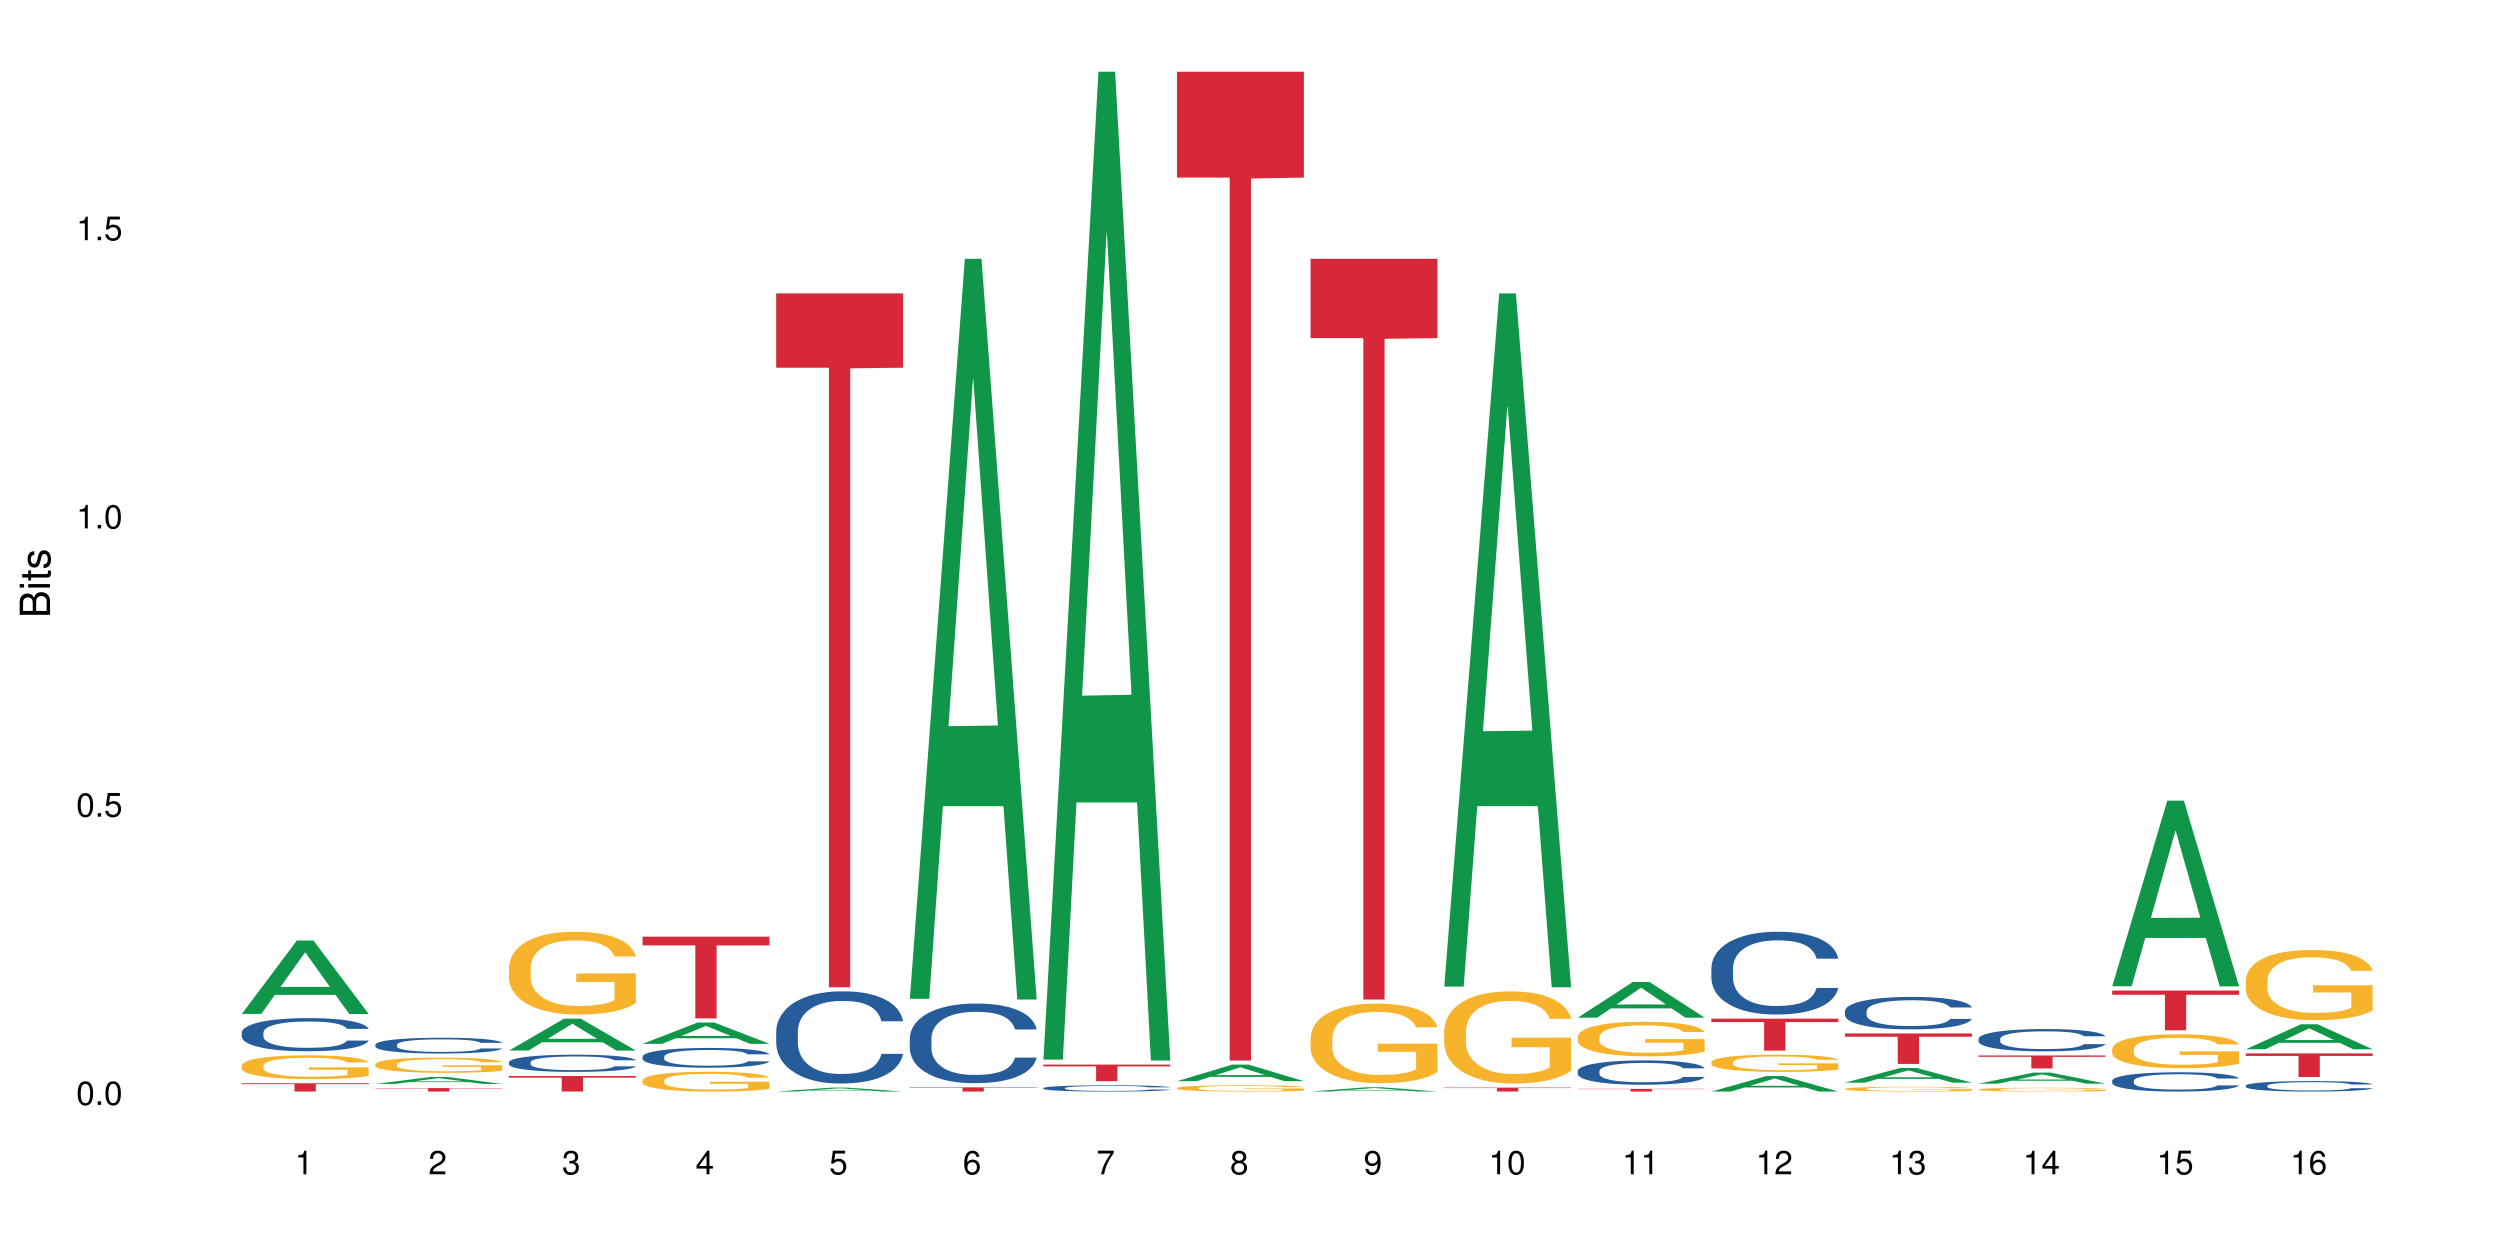 <?xml version="1.0" encoding="UTF-8"?>
<svg xmlns="http://www.w3.org/2000/svg" xmlns:xlink="http://www.w3.org/1999/xlink" width="720pt" height="360pt" viewBox="0 0 720 360" version="1.1">
<defs>
<g>
<symbol overflow="visible" id="glyph0-0">
<path style="stroke:none;" d=""/>
</symbol>
<symbol overflow="visible" id="glyph0-1">
<path style="stroke:none;" d="M 2.641 -6.797 C 2 -6.797 1.422 -6.531 1.078 -6.047 C 0.641 -5.453 0.406 -4.547 0.406 -3.297 C 0.406 -1 1.188 0.219 2.641 0.219 C 4.078 0.219 4.859 -1 4.859 -3.234 C 4.859 -4.562 4.656 -5.438 4.203 -6.047 C 3.844 -6.531 3.281 -6.797 2.641 -6.797 Z M 2.641 -6.047 C 3.547 -6.047 4 -5.125 4 -3.312 C 4 -1.375 3.562 -0.484 2.625 -0.484 C 1.734 -0.484 1.281 -1.422 1.281 -3.281 C 1.281 -5.141 1.734 -6.047 2.641 -6.047 Z M 2.641 -6.047 "/>
</symbol>
<symbol overflow="visible" id="glyph0-2">
<path style="stroke:none;" d="M 1.828 -1 L 0.828 -1 L 0.828 0 L 1.828 0 Z M 1.828 -1 "/>
</symbol>
<symbol overflow="visible" id="glyph0-3">
<path style="stroke:none;" d="M 4.562 -6.797 L 1.062 -6.797 L 0.547 -3.094 L 1.328 -3.094 C 1.719 -3.562 2.047 -3.734 2.578 -3.734 C 3.484 -3.734 4.062 -3.109 4.062 -2.094 C 4.062 -1.125 3.484 -0.531 2.578 -0.531 C 1.828 -0.531 1.375 -0.906 1.188 -1.672 L 0.328 -1.672 C 0.453 -1.109 0.547 -0.844 0.75 -0.594 C 1.125 -0.078 1.828 0.219 2.594 0.219 C 3.969 0.219 4.922 -0.781 4.922 -2.219 C 4.922 -3.562 4.031 -4.484 2.719 -4.484 C 2.25 -4.484 1.859 -4.359 1.469 -4.062 L 1.734 -5.969 L 4.562 -5.969 Z M 4.562 -6.797 "/>
</symbol>
<symbol overflow="visible" id="glyph0-4">
<path style="stroke:none;" d="M 2.484 -4.844 L 2.484 0 L 3.328 0 L 3.328 -6.797 L 2.766 -6.797 C 2.469 -5.75 2.281 -5.609 0.984 -5.453 L 0.984 -4.844 Z M 2.484 -4.844 "/>
</symbol>
<symbol overflow="visible" id="glyph0-5">
<path style="stroke:none;" d="M 4.859 -0.828 L 1.281 -0.828 C 1.359 -1.391 1.672 -1.75 2.5 -2.234 L 3.469 -2.75 C 4.406 -3.266 4.906 -3.969 4.906 -4.812 C 4.906 -5.375 4.672 -5.906 4.266 -6.266 C 3.859 -6.625 3.375 -6.797 2.719 -6.797 C 1.859 -6.797 1.219 -6.5 0.844 -5.922 C 0.609 -5.562 0.5 -5.125 0.484 -4.438 L 1.328 -4.438 C 1.359 -4.906 1.406 -5.188 1.531 -5.406 C 1.75 -5.812 2.188 -6.062 2.703 -6.062 C 3.469 -6.062 4.031 -5.516 4.031 -4.781 C 4.031 -4.25 3.719 -3.797 3.125 -3.438 L 2.234 -2.938 C 0.812 -2.141 0.406 -1.5 0.328 0 L 4.859 0 Z M 4.859 -0.828 "/>
</symbol>
<symbol overflow="visible" id="glyph0-6">
<path style="stroke:none;" d="M 2.125 -3.125 L 2.578 -3.125 C 3.516 -3.125 3.984 -2.703 3.984 -1.891 C 3.984 -1.031 3.469 -0.531 2.578 -0.531 C 1.656 -0.531 1.203 -0.984 1.156 -1.969 L 0.312 -1.969 C 0.344 -1.422 0.438 -1.078 0.609 -0.766 C 0.953 -0.109 1.625 0.219 2.547 0.219 C 3.953 0.219 4.859 -0.609 4.859 -1.906 C 4.859 -2.766 4.516 -3.25 3.703 -3.516 C 4.344 -3.766 4.656 -4.25 4.656 -4.938 C 4.656 -6.109 3.875 -6.797 2.578 -6.797 C 1.203 -6.797 0.484 -6.047 0.453 -4.609 L 1.297 -4.609 C 1.312 -5.016 1.344 -5.25 1.453 -5.453 C 1.641 -5.828 2.062 -6.062 2.594 -6.062 C 3.344 -6.062 3.797 -5.625 3.797 -4.906 C 3.797 -4.422 3.609 -4.141 3.25 -3.984 C 3.016 -3.891 2.719 -3.844 2.125 -3.844 Z M 2.125 -3.125 "/>
</symbol>
<symbol overflow="visible" id="glyph0-7">
<path style="stroke:none;" d="M 3.141 -1.625 L 3.141 0 L 3.984 0 L 3.984 -1.625 L 4.984 -1.625 L 4.984 -2.391 L 3.984 -2.391 L 3.984 -6.797 L 3.359 -6.797 L 0.266 -2.516 L 0.266 -1.625 Z M 3.141 -2.391 L 1 -2.391 L 3.141 -5.359 Z M 3.141 -2.391 "/>
</symbol>
<symbol overflow="visible" id="glyph0-8">
<path style="stroke:none;" d="M 4.781 -5.031 C 4.609 -6.141 3.891 -6.797 2.844 -6.797 C 2.094 -6.797 1.422 -6.438 1.031 -5.828 C 0.609 -5.172 0.406 -4.344 0.406 -3.094 C 0.406 -1.953 0.578 -1.234 0.984 -0.625 C 1.359 -0.078 1.953 0.219 2.703 0.219 C 3.984 0.219 4.922 -0.734 4.922 -2.078 C 4.922 -3.344 4.062 -4.234 2.844 -4.234 C 2.172 -4.234 1.641 -3.969 1.281 -3.469 C 1.281 -5.125 1.828 -6.047 2.797 -6.047 C 3.391 -6.047 3.797 -5.672 3.938 -5.031 Z M 2.734 -3.484 C 3.547 -3.484 4.062 -2.922 4.062 -2 C 4.062 -1.156 3.484 -0.531 2.703 -0.531 C 1.922 -0.531 1.328 -1.188 1.328 -2.047 C 1.328 -2.891 1.906 -3.484 2.734 -3.484 Z M 2.734 -3.484 "/>
</symbol>
<symbol overflow="visible" id="glyph0-9">
<path style="stroke:none;" d="M 4.984 -6.797 L 0.438 -6.797 L 0.438 -5.969 L 4.109 -5.969 C 2.5 -3.656 1.828 -2.234 1.328 0 L 2.219 0 C 2.594 -2.172 3.453 -4.047 4.984 -6.094 Z M 4.984 -6.797 "/>
</symbol>
<symbol overflow="visible" id="glyph0-10">
<path style="stroke:none;" d="M 3.75 -3.578 C 4.453 -4 4.688 -4.344 4.688 -4.984 C 4.688 -6.047 3.844 -6.797 2.641 -6.797 C 1.438 -6.797 0.594 -6.047 0.594 -4.984 C 0.594 -4.359 0.828 -4.016 1.516 -3.578 C 0.734 -3.203 0.359 -2.641 0.359 -1.891 C 0.359 -0.641 1.297 0.219 2.641 0.219 C 3.984 0.219 4.922 -0.641 4.922 -1.875 C 4.922 -2.641 4.531 -3.203 3.75 -3.578 Z M 2.641 -6.047 C 3.359 -6.047 3.812 -5.625 3.812 -4.969 C 3.812 -4.344 3.344 -3.922 2.641 -3.922 C 1.922 -3.922 1.453 -4.344 1.453 -4.984 C 1.453 -5.625 1.922 -6.047 2.641 -6.047 Z M 2.641 -3.203 C 3.484 -3.203 4.062 -2.672 4.062 -1.875 C 4.062 -1.062 3.484 -0.531 2.625 -0.531 C 1.797 -0.531 1.219 -1.078 1.219 -1.875 C 1.219 -2.672 1.797 -3.203 2.641 -3.203 Z M 2.641 -3.203 "/>
</symbol>
<symbol overflow="visible" id="glyph0-11">
<path style="stroke:none;" d="M 0.516 -1.547 C 0.672 -0.438 1.406 0.219 2.438 0.219 C 3.188 0.219 3.859 -0.141 4.266 -0.75 C 4.688 -1.406 4.891 -2.25 4.891 -3.484 C 4.891 -4.625 4.703 -5.359 4.312 -5.953 C 3.938 -6.5 3.344 -6.797 2.594 -6.797 C 1.297 -6.797 0.359 -5.844 0.359 -4.516 C 0.359 -3.25 1.234 -2.344 2.453 -2.344 C 3.094 -2.344 3.562 -2.578 4.016 -3.109 C 4 -1.453 3.469 -0.531 2.5 -0.531 C 1.906 -0.531 1.484 -0.906 1.359 -1.547 Z M 2.578 -6.062 C 3.375 -6.062 3.969 -5.406 3.969 -4.531 C 3.969 -3.688 3.375 -3.094 2.547 -3.094 C 1.734 -3.094 1.234 -3.672 1.234 -4.578 C 1.234 -5.438 1.797 -6.062 2.578 -6.062 Z M 2.578 -6.062 "/>
</symbol>
<symbol overflow="visible" id="glyph1-0">
<path style="stroke:none;" d=""/>
</symbol>
<symbol overflow="visible" id="glyph1-1">
<path style="stroke:none;" d="M 0 -0.953 L 0 -4.891 C 0 -5.719 -0.234 -6.344 -0.734 -6.797 C -1.188 -7.234 -1.812 -7.469 -2.5 -7.469 C -3.547 -7.469 -4.188 -7 -4.625 -5.875 C -4.984 -6.672 -5.641 -7.094 -6.531 -7.094 C -7.156 -7.094 -7.734 -6.859 -8.141 -6.391 C -8.562 -5.938 -8.75 -5.344 -8.75 -4.5 L -8.75 -0.953 Z M -4.984 -2.062 L -7.766 -2.062 L -7.766 -4.219 C -7.766 -4.844 -7.688 -5.203 -7.453 -5.5 C -7.219 -5.812 -6.859 -5.969 -6.375 -5.969 C -5.906 -5.969 -5.531 -5.812 -5.297 -5.5 C -5.062 -5.203 -4.984 -4.844 -4.984 -4.219 Z M -0.984 -2.062 L -4 -2.062 L -4 -4.781 C -4 -5.328 -3.859 -5.688 -3.578 -5.953 C -3.297 -6.219 -2.922 -6.359 -2.484 -6.359 C -2.062 -6.359 -1.688 -6.219 -1.406 -5.953 C -1.109 -5.688 -0.984 -5.328 -0.984 -4.781 Z M -0.984 -2.062 "/>
</symbol>
<symbol overflow="visible" id="glyph1-2">
<path style="stroke:none;" d="M -6.281 -1.797 L -6.281 -0.797 L 0 -0.797 L 0 -1.797 Z M -8.75 -1.797 L -8.75 -0.797 L -7.484 -0.797 L -7.484 -1.797 Z M -8.75 -1.797 "/>
</symbol>
<symbol overflow="visible" id="glyph1-3">
<path style="stroke:none;" d="M -6.281 -3.047 L -6.281 -2.016 L -8.016 -2.016 L -8.016 -1.016 L -6.281 -1.016 L -6.281 -0.172 L -5.469 -0.172 L -5.469 -1.016 L -0.719 -1.016 C -0.078 -1.016 0.281 -1.453 0.281 -2.234 C 0.281 -2.469 0.25 -2.719 0.188 -3.047 L -0.641 -3.047 C -0.609 -2.922 -0.594 -2.766 -0.594 -2.562 C -0.594 -2.141 -0.719 -2.016 -1.156 -2.016 L -5.469 -2.016 L -5.469 -3.047 Z M -6.281 -3.047 "/>
</symbol>
<symbol overflow="visible" id="glyph1-4">
<path style="stroke:none;" d="M -4.531 -5.25 C -5.766 -5.25 -6.469 -4.422 -6.469 -2.969 C -6.469 -1.516 -5.719 -0.562 -4.547 -0.562 C -3.562 -0.562 -3.094 -1.062 -2.734 -2.562 L -2.516 -3.484 C -2.344 -4.188 -2.094 -4.469 -1.625 -4.469 C -1.047 -4.469 -0.641 -3.875 -0.641 -3 C -0.641 -2.453 -0.797 -2 -1.062 -1.75 C -1.25 -1.594 -1.422 -1.531 -1.875 -1.469 L -1.875 -0.406 C -0.422 -0.453 0.281 -1.266 0.281 -2.922 C 0.281 -4.5 -0.5 -5.516 -1.719 -5.516 C -2.656 -5.516 -3.172 -4.984 -3.469 -3.734 L -3.703 -2.766 C -3.891 -1.953 -4.156 -1.609 -4.594 -1.609 C -5.172 -1.609 -5.547 -2.125 -5.547 -2.938 C -5.547 -3.75 -5.203 -4.172 -4.531 -4.203 Z M -4.531 -5.25 "/>
</symbol>
</g>
</defs>
<g id="surface69488">
<rect x="0" y="0" width="720" height="360" style="fill:rgb(100%,100%,100%);fill-opacity:1;stroke:none;"/>
<path style=" stroke:none;fill-rule:nonzero;fill:rgb(6.275%,58.824%,28.235%);fill-opacity:1;" d="M 69.629 292.02 L 69.668 291.996 L 85.484 270.883 L 90.289 270.883 L 106.184 292.039 L 100.598 292.039 L 96.613 286.516 L 79.156 286.516 L 75.254 292.02 L 69.629 292.02 L 80.836 284.23 L 95.012 284.211 L 87.945 274.34 L 87.867 274.32 L 87.789 274.379 L 80.797 284.211 L 80.836 284.23 Z M 69.629 292.02 "/>
<path style=" stroke:none;fill-rule:nonzero;fill:rgb(14.51%,36.078%,60%);fill-opacity:1;" d="M 69.629 297.367 L 69.676 297.359 L 69.676 297.148 L 69.809 296.82 L 70.121 296.398 L 70.434 296.113 L 71.234 295.598 L 72.348 295.102 L 73.508 294.719 L 74.355 294.492 L 75.113 294.316 L 76.852 293.992 L 77.965 293.828 L 79.168 293.68 L 80.641 293.531 L 81.711 293.445 L 84.117 293.305 L 85.898 293.242 L 87.281 293.219 L 90.27 293.219 L 92.051 293.25 L 93.344 293.297 L 94.77 293.367 L 95.973 293.445 L 98.07 293.637 L 99.941 293.879 L 100.789 294.02 L 102.125 294.289 L 103.152 294.551 L 103.863 294.777 L 104.668 295.102 L 105.379 295.492 L 105.914 295.938 L 106.184 296.312 L 99.941 296.312 L 99.629 295.965 L 99.273 295.695 L 98.605 295.336 L 97.938 295.082 L 97 294.832 L 96.152 294.664 L 94.992 294.5 L 93.969 294.395 L 92.898 294.316 L 91.875 294.262 L 89.91 294.211 L 87.637 294.211 L 86.793 294.23 L 85.055 294.297 L 84.117 294.359 L 82.781 294.48 L 81.844 294.594 L 80.73 294.77 L 79.973 294.918 L 79.035 295.145 L 78.367 295.344 L 77.609 295.633 L 77.164 295.852 L 76.762 296.094 L 76.406 296.383 L 76.137 296.688 L 75.961 297.012 L 75.871 297.324 L 75.871 298.676 L 75.961 298.988 L 76.184 299.355 L 76.762 299.887 L 77.609 300.352 L 78.59 300.715 L 79.527 300.977 L 80.059 301.102 L 80.773 301.238 L 81.887 301.414 L 83.492 301.59 L 84.43 301.66 L 85.855 301.727 L 87.328 301.762 L 89.289 301.762 L 91.027 301.727 L 92.184 301.684 L 93.391 301.613 L 95.039 301.465 L 96.062 301.328 L 96.953 301.16 L 97.625 300.996 L 98.07 300.855 L 98.738 300.586 L 99.273 300.289 L 99.676 299.984 L 99.941 299.688 L 106.184 299.688 L 105.914 300.035 L 105.516 300.375 L 105.113 300.629 L 104.488 300.934 L 103.773 301.207 L 102.75 301.512 L 101.902 301.711 L 100.789 301.93 L 99.762 302.094 L 98.648 302.242 L 97 302.418 L 95.93 302.504 L 94.77 302.582 L 93.391 302.652 L 91.648 302.715 L 89.777 302.75 L 88.039 302.758 L 86.168 302.738 L 84.785 302.703 L 82.957 302.625 L 80.684 302.469 L 79.035 302.305 L 77.742 302.137 L 76.629 301.965 L 75.379 301.727 L 73.773 301.344 L 72.793 301.047 L 72.125 300.805 L 71.367 300.465 L 70.832 300.16 L 70.207 299.672 L 69.762 299.051 L 69.629 298.57 Z M 69.629 297.367 "/>
<path style=" stroke:none;fill-rule:nonzero;fill:rgb(96.863%,70.196%,16.863%);fill-opacity:1;" d="M 69.629 306.875 L 69.676 306.867 L 69.676 306.742 L 69.852 306.461 L 70.297 306.074 L 70.879 305.754 L 71.5 305.504 L 71.902 305.371 L 72.57 305.184 L 73.152 305.047 L 74.621 304.766 L 76.496 304.5 L 77.52 304.387 L 78.68 304.281 L 80.328 304.164 L 81.086 304.117 L 83.402 304.02 L 86.035 303.957 L 88.93 303.938 L 90.27 303.941 L 92.098 303.969 L 94.594 304.039 L 96.02 304.102 L 97.133 304.164 L 98.293 304.242 L 99.719 304.371 L 101.055 304.52 L 102.125 304.672 L 103.195 304.859 L 104.086 305.059 L 104.844 305.277 L 105.516 305.539 L 105.914 305.762 L 106.184 305.98 L 99.984 305.98 L 99.629 305.762 L 99.227 305.59 L 98.559 305.383 L 97.891 305.234 L 97.223 305.113 L 95.973 304.953 L 94.906 304.852 L 93.566 304.766 L 92.273 304.707 L 90.805 304.672 L 89.91 304.656 L 87.551 304.656 L 85.41 304.703 L 84.16 304.75 L 83.27 304.801 L 82.023 304.895 L 81.266 304.973 L 80.816 305.02 L 79.48 305.215 L 78.59 305.391 L 78.098 305.508 L 77.477 305.699 L 77.027 305.867 L 76.539 306.117 L 76.27 306.305 L 75.914 306.73 L 75.871 307.859 L 76.004 308.098 L 76.27 308.355 L 76.629 308.578 L 77.164 308.816 L 77.699 309 L 78.633 309.242 L 79.438 309.406 L 80.059 309.512 L 81.266 309.684 L 81.754 309.738 L 82.914 309.852 L 84.117 309.938 L 85.59 310.016 L 86.703 310.051 L 88.484 310.082 L 90.758 310.082 L 93.434 310.047 L 95.129 309.996 L 96.285 309.945 L 97.043 309.902 L 97.98 309.832 L 98.648 309.77 L 99.273 309.699 L 100.031 309.594 L 100.031 308.098 L 89.02 308.09 L 89.02 307.391 L 106.137 307.383 L 106.184 309.832 L 105.246 310 L 104.086 310.164 L 102.973 310.289 L 101.812 310.395 L 100.164 310.516 L 98.828 310.59 L 96.777 310.68 L 94.906 310.734 L 92.941 310.773 L 91.203 310.793 L 89.152 310.797 L 87.328 310.785 L 85.363 310.746 L 83.805 310.695 L 82.379 310.633 L 80.953 310.555 L 79.168 310.422 L 78.012 310.316 L 76.805 310.184 L 75.602 310.027 L 74.531 309.859 L 73.82 309.727 L 73.105 309.574 L 72.348 309.387 L 71.637 309.176 L 71.102 308.98 L 70.609 308.762 L 70.254 308.555 L 69.898 308.273 L 69.719 308.047 L 69.629 307.852 Z M 69.629 306.875 "/>
<path style=" stroke:none;fill-rule:nonzero;fill:rgb(83.922%,15.686%,22.353%);fill-opacity:1;" d="M 69.629 311.977 L 106.184 311.977 L 106.184 312.234 L 90.949 312.234 L 90.949 314.371 L 84.82 314.371 L 84.82 312.238 L 84.73 312.234 L 69.629 312.234 Z M 69.629 311.977 "/>
<path style=" stroke:none;fill-rule:nonzero;fill:rgb(6.275%,58.824%,28.235%);fill-opacity:1;" d="M 108.105 312.18 L 108.145 312.176 L 123.961 310.156 L 128.766 310.156 L 144.66 312.18 L 139.074 312.18 L 135.09 311.652 L 117.637 311.652 L 113.73 312.18 L 108.105 312.18 L 119.312 311.434 L 133.492 311.434 L 126.422 310.488 L 126.344 310.484 L 126.266 310.492 L 119.273 311.434 L 119.312 311.434 Z M 108.105 312.18 "/>
<path style=" stroke:none;fill-rule:nonzero;fill:rgb(14.51%,36.078%,60%);fill-opacity:1;" d="M 108.105 300.848 L 108.152 300.844 L 108.152 300.742 L 108.285 300.586 L 108.598 300.387 L 108.91 300.246 L 109.711 300.004 L 110.824 299.766 L 111.984 299.582 L 112.832 299.473 L 113.59 299.391 L 115.328 299.238 L 116.441 299.156 L 117.645 299.086 L 119.117 299.016 L 120.188 298.977 L 122.594 298.91 L 124.375 298.879 L 125.758 298.867 L 128.746 298.867 L 130.527 298.883 L 131.82 298.902 L 133.246 298.938 L 134.453 298.977 L 136.547 299.066 L 138.418 299.184 L 139.266 299.25 L 140.602 299.379 L 141.629 299.504 L 142.34 299.613 L 143.145 299.766 L 143.855 299.953 L 144.391 300.164 L 144.66 300.344 L 138.418 300.344 L 138.105 300.176 L 137.75 300.047 L 137.082 299.879 L 136.414 299.758 L 135.477 299.637 L 134.629 299.559 L 133.469 299.477 L 132.445 299.43 L 131.375 299.391 L 130.352 299.367 L 128.391 299.34 L 126.117 299.34 L 125.27 299.348 L 123.531 299.383 L 122.594 299.41 L 121.258 299.469 L 120.32 299.523 L 119.207 299.605 L 118.449 299.68 L 117.512 299.785 L 116.844 299.883 L 116.086 300.02 L 115.641 300.121 L 115.238 300.238 L 114.883 300.375 L 114.613 300.523 L 114.438 300.676 L 114.348 300.824 L 114.348 301.469 L 114.438 301.621 L 114.66 301.793 L 115.238 302.047 L 116.086 302.27 L 117.066 302.445 L 118.004 302.57 L 118.539 302.625 L 119.25 302.691 L 120.363 302.777 L 121.969 302.859 L 122.906 302.895 L 124.332 302.926 L 125.805 302.941 L 127.766 302.941 L 129.504 302.926 L 130.664 302.906 L 131.867 302.871 L 133.516 302.801 L 134.539 302.734 L 135.434 302.656 L 136.102 302.578 L 136.547 302.512 L 137.215 302.383 L 137.75 302.238 L 138.152 302.094 L 138.418 301.953 L 144.66 301.953 L 144.391 302.121 L 143.992 302.281 L 143.59 302.402 L 142.965 302.547 L 142.254 302.676 L 141.227 302.82 L 140.379 302.918 L 139.266 303.023 L 138.242 303.102 L 137.125 303.172 L 135.477 303.254 L 134.406 303.297 L 133.246 303.332 L 131.867 303.367 L 130.129 303.395 L 128.254 303.414 L 126.516 303.418 L 124.645 303.41 L 123.262 303.391 L 121.434 303.355 L 119.16 303.281 L 117.512 303.199 L 116.219 303.121 L 115.105 303.039 L 113.855 302.926 L 112.254 302.742 L 111.27 302.602 L 110.602 302.484 L 109.844 302.324 L 109.309 302.176 L 108.688 301.945 L 108.238 301.648 L 108.105 301.422 Z M 108.105 300.848 "/>
<path style=" stroke:none;fill-rule:nonzero;fill:rgb(96.863%,70.196%,16.863%);fill-opacity:1;" d="M 108.105 306.473 L 108.152 306.469 L 108.152 306.391 L 108.328 306.211 L 108.773 305.961 L 109.355 305.758 L 109.98 305.598 L 110.379 305.512 L 111.047 305.395 L 111.629 305.305 L 113.098 305.125 L 114.973 304.957 L 115.996 304.883 L 117.156 304.816 L 118.805 304.742 L 119.562 304.711 L 121.879 304.648 L 124.512 304.609 L 127.406 304.598 L 128.746 304.602 L 130.574 304.617 L 133.07 304.66 L 134.496 304.699 L 135.609 304.742 L 136.77 304.793 L 138.195 304.871 L 139.531 304.969 L 140.602 305.066 L 141.672 305.184 L 142.562 305.312 L 143.32 305.453 L 143.992 305.621 L 144.391 305.762 L 144.66 305.902 L 138.465 305.902 L 138.105 305.762 L 137.707 305.652 L 137.035 305.52 L 136.367 305.426 L 135.699 305.348 L 134.453 305.246 L 133.383 305.18 L 132.043 305.125 L 130.75 305.09 L 129.281 305.066 L 128.391 305.059 L 126.027 305.059 L 123.887 305.086 L 122.637 305.117 L 121.746 305.148 L 120.5 305.207 L 119.742 305.258 L 119.297 305.289 L 117.957 305.414 L 117.066 305.523 L 116.574 305.602 L 115.953 305.723 L 115.508 305.828 L 115.016 305.988 L 114.75 306.109 L 114.391 306.383 L 114.348 307.102 L 114.48 307.254 L 114.75 307.418 L 115.105 307.562 L 115.641 307.715 L 116.176 307.828 L 117.109 307.984 L 117.914 308.09 L 118.539 308.156 L 119.742 308.266 L 120.23 308.301 L 121.391 308.375 L 122.594 308.43 L 124.066 308.477 L 125.18 308.5 L 126.961 308.523 L 129.234 308.523 L 131.91 308.496 L 133.605 308.465 L 134.762 308.434 L 135.52 308.406 L 136.457 308.363 L 137.125 308.32 L 137.75 308.277 L 138.508 308.211 L 138.508 307.254 L 127.496 307.25 L 127.496 306.801 L 144.613 306.797 L 144.66 308.363 L 143.723 308.469 L 142.562 308.574 L 141.449 308.652 L 140.289 308.723 L 138.641 308.797 L 137.305 308.848 L 135.254 308.902 L 133.383 308.938 L 131.422 308.961 L 129.68 308.973 L 127.633 308.977 L 125.805 308.969 L 123.844 308.945 L 122.281 308.914 L 120.855 308.875 L 119.43 308.82 L 117.645 308.738 L 116.488 308.672 L 115.285 308.586 L 114.078 308.484 L 113.012 308.379 L 112.297 308.293 L 111.582 308.199 L 110.824 308.078 L 110.113 307.941 L 109.578 307.816 L 109.086 307.676 L 108.73 307.547 L 108.375 307.367 L 108.195 307.223 L 108.105 307.098 Z M 108.105 306.473 "/>
<path style=" stroke:none;fill-rule:nonzero;fill:rgb(83.922%,15.686%,22.353%);fill-opacity:1;" d="M 108.105 313.359 L 144.66 313.359 L 144.66 313.469 L 129.426 313.469 L 129.426 314.371 L 123.297 314.371 L 123.297 313.469 L 108.105 313.469 Z M 108.105 313.359 "/>
<path style=" stroke:none;fill-rule:nonzero;fill:rgb(6.275%,58.824%,28.235%);fill-opacity:1;" d="M 146.582 302.562 L 146.621 302.555 L 162.438 293.371 L 167.242 293.371 L 183.137 302.574 L 177.551 302.574 L 173.57 300.172 L 156.113 300.172 L 152.207 302.562 L 146.582 302.562 L 157.793 299.176 L 171.969 299.168 L 164.898 294.871 L 164.82 294.863 L 164.742 294.891 L 157.754 299.168 L 157.793 299.176 Z M 146.582 302.562 "/>
<path style=" stroke:none;fill-rule:nonzero;fill:rgb(14.51%,36.078%,60%);fill-opacity:1;" d="M 146.582 305.906 L 146.629 305.902 L 146.629 305.793 L 146.762 305.621 L 147.074 305.406 L 147.387 305.254 L 148.188 304.988 L 149.301 304.73 L 150.461 304.531 L 151.309 304.414 L 152.066 304.324 L 153.805 304.156 L 154.918 304.07 L 156.121 303.992 L 157.594 303.914 L 158.664 303.871 L 161.07 303.797 L 162.855 303.766 L 164.234 303.75 L 167.223 303.75 L 169.004 303.77 L 170.297 303.793 L 171.727 303.828 L 172.93 303.871 L 175.023 303.969 L 176.895 304.098 L 177.742 304.168 L 179.078 304.309 L 180.105 304.445 L 180.82 304.562 L 181.621 304.73 L 182.336 304.934 L 182.867 305.164 L 183.137 305.359 L 176.895 305.359 L 176.582 305.18 L 176.227 305.039 L 175.559 304.852 L 174.891 304.723 L 173.953 304.59 L 173.105 304.504 L 171.949 304.418 L 170.922 304.363 L 169.852 304.324 L 168.828 304.297 L 166.867 304.27 L 164.594 304.27 L 163.746 304.277 L 162.008 304.312 L 161.07 304.344 L 159.734 304.41 L 158.797 304.469 L 157.684 304.559 L 156.926 304.637 L 155.988 304.754 L 155.32 304.855 L 154.562 305.008 L 154.117 305.121 L 153.715 305.246 L 153.359 305.395 L 153.09 305.555 L 152.914 305.723 L 152.824 305.887 L 152.824 306.586 L 152.914 306.75 L 153.137 306.941 L 153.715 307.219 L 154.562 307.457 L 155.543 307.648 L 156.48 307.785 L 157.016 307.848 L 157.727 307.918 L 158.844 308.012 L 160.445 308.102 L 161.383 308.137 L 162.809 308.172 L 164.281 308.191 L 166.242 308.191 L 167.98 308.172 L 169.141 308.148 L 170.344 308.113 L 171.992 308.035 L 173.016 307.965 L 173.91 307.879 L 174.578 307.793 L 175.023 307.719 L 175.691 307.578 L 176.227 307.426 L 176.629 307.266 L 176.895 307.113 L 183.137 307.113 L 182.867 307.293 L 182.469 307.473 L 182.066 307.602 L 181.441 307.762 L 180.73 307.902 L 179.703 308.059 L 178.855 308.164 L 177.742 308.277 L 176.719 308.363 L 175.602 308.441 L 173.953 308.531 L 172.883 308.574 L 171.727 308.617 L 170.344 308.652 L 168.605 308.684 L 166.73 308.703 L 164.992 308.707 L 163.121 308.699 L 161.738 308.68 L 159.91 308.641 L 157.637 308.559 L 155.988 308.473 L 154.695 308.387 L 153.582 308.297 L 152.332 308.172 L 150.73 307.973 L 149.75 307.82 L 149.078 307.691 L 148.32 307.516 L 147.785 307.359 L 147.164 307.105 L 146.719 306.781 L 146.582 306.531 Z M 146.582 305.906 "/>
<path style=" stroke:none;fill-rule:nonzero;fill:rgb(96.863%,70.196%,16.863%);fill-opacity:1;" d="M 146.582 278.566 L 146.629 278.543 L 146.629 278.109 L 146.805 277.129 L 147.25 275.777 L 147.832 274.668 L 148.457 273.797 L 148.855 273.34 L 149.523 272.688 L 150.105 272.211 L 151.574 271.23 L 153.449 270.316 L 154.473 269.926 L 155.633 269.555 L 157.281 269.141 L 158.039 268.988 L 160.359 268.641 L 162.988 268.422 L 165.887 268.355 L 167.223 268.379 L 169.051 268.465 L 171.547 268.707 L 172.973 268.922 L 174.086 269.141 L 175.246 269.422 L 176.672 269.859 L 178.012 270.383 L 179.078 270.902 L 180.148 271.555 L 181.043 272.254 L 181.801 273.016 L 182.469 273.93 L 182.867 274.691 L 183.137 275.453 L 176.941 275.453 L 176.582 274.691 L 176.184 274.102 L 175.516 273.387 L 174.844 272.863 L 174.176 272.449 L 172.93 271.883 L 171.859 271.535 L 170.52 271.23 L 169.227 271.035 L 167.758 270.902 L 166.867 270.859 L 164.504 270.859 L 162.363 271.012 L 161.117 271.188 L 160.223 271.359 L 158.977 271.688 L 158.219 271.949 L 157.773 272.121 L 156.434 272.797 L 155.543 273.406 L 155.055 273.82 L 154.43 274.473 L 153.984 275.062 L 153.492 275.93 L 153.227 276.586 L 152.867 278.062 L 152.824 281.98 L 152.957 282.809 L 153.227 283.703 L 153.582 284.484 L 154.117 285.312 L 154.652 285.941 L 155.586 286.793 L 156.391 287.359 L 157.016 287.727 L 158.219 288.316 L 158.707 288.512 L 159.867 288.902 L 161.07 289.207 L 162.543 289.469 L 163.656 289.602 L 165.438 289.707 L 167.711 289.707 L 170.387 289.578 L 172.082 289.402 L 173.242 289.23 L 174 289.078 L 174.934 288.84 L 175.602 288.621 L 176.227 288.383 L 176.984 288.012 L 176.984 282.809 L 165.973 282.789 L 165.973 280.352 L 183.094 280.328 L 183.137 288.84 L 182.199 289.426 L 181.043 289.992 L 179.926 290.426 L 178.77 290.797 L 177.117 291.211 L 175.781 291.473 L 173.73 291.777 L 171.859 291.973 L 169.898 292.102 L 168.16 292.168 L 166.109 292.191 L 164.281 292.145 L 162.32 292.016 L 160.758 291.84 L 159.332 291.625 L 157.906 291.34 L 156.121 290.883 L 154.965 290.516 L 153.762 290.059 L 152.555 289.512 L 151.488 288.926 L 150.773 288.469 L 150.059 287.945 L 149.301 287.293 L 148.59 286.555 L 148.055 285.879 L 147.562 285.117 L 147.207 284.398 L 146.852 283.418 L 146.672 282.637 L 146.582 281.961 Z M 146.582 278.566 "/>
<path style=" stroke:none;fill-rule:nonzero;fill:rgb(83.922%,15.686%,22.353%);fill-opacity:1;" d="M 146.582 309.887 L 183.137 309.887 L 183.137 310.367 L 167.902 310.371 L 167.902 314.371 L 161.773 314.371 L 161.773 310.375 L 161.684 310.367 L 146.582 310.367 Z M 146.582 309.887 "/>
<path style=" stroke:none;fill-rule:nonzero;fill:rgb(6.275%,58.824%,28.235%);fill-opacity:1;" d="M 185.059 300.625 L 185.098 300.621 L 200.914 294.484 L 205.719 294.484 L 221.613 300.633 L 216.027 300.633 L 212.047 299.027 L 194.59 299.027 L 190.684 300.625 L 185.059 300.625 L 196.27 298.363 L 210.445 298.359 L 203.375 295.488 L 203.297 295.484 L 203.219 295.5 L 196.23 298.359 L 196.27 298.363 Z M 185.059 300.625 "/>
<path style=" stroke:none;fill-rule:nonzero;fill:rgb(14.51%,36.078%,60%);fill-opacity:1;" d="M 185.059 304.289 L 185.105 304.281 L 185.105 304.156 L 185.238 303.961 L 185.551 303.711 L 185.863 303.539 L 186.664 303.23 L 187.781 302.934 L 188.938 302.707 L 189.785 302.57 L 190.543 302.469 L 192.281 302.273 L 193.395 302.176 L 194.602 302.086 L 196.07 302 L 197.141 301.945 L 199.547 301.863 L 201.332 301.828 L 202.711 301.812 L 205.699 301.812 L 207.484 301.832 L 208.773 301.859 L 210.203 301.898 L 211.406 301.945 L 213.5 302.062 L 215.371 302.207 L 216.219 302.289 L 217.559 302.453 L 218.582 302.605 L 219.297 302.742 L 220.098 302.934 L 220.812 303.168 L 221.348 303.434 L 221.613 303.656 L 215.371 303.656 L 215.062 303.449 L 214.703 303.289 L 214.035 303.074 L 213.367 302.926 L 212.43 302.773 L 211.582 302.676 L 210.426 302.574 L 209.398 302.516 L 208.328 302.469 L 207.305 302.438 L 205.344 302.406 L 203.07 302.406 L 202.223 302.414 L 200.484 302.457 L 199.547 302.492 L 198.211 302.566 L 197.273 302.633 L 196.16 302.738 L 195.402 302.824 L 194.465 302.961 L 193.797 303.082 L 193.039 303.254 L 192.594 303.383 L 192.191 303.527 L 191.836 303.699 L 191.57 303.883 L 191.391 304.074 L 191.301 304.262 L 191.301 305.066 L 191.391 305.254 L 191.613 305.473 L 192.191 305.789 L 193.039 306.066 L 194.02 306.285 L 194.957 306.441 L 195.492 306.512 L 196.203 306.598 L 197.32 306.699 L 198.922 306.805 L 199.859 306.848 L 201.285 306.887 L 202.758 306.91 L 204.719 306.91 L 206.457 306.887 L 207.617 306.863 L 208.82 306.82 L 210.469 306.73 L 211.496 306.648 L 212.387 306.551 L 213.055 306.449 L 213.5 306.367 L 214.168 306.207 L 214.703 306.031 L 215.105 305.848 L 215.371 305.672 L 221.613 305.672 L 221.348 305.879 L 220.945 306.082 L 220.543 306.23 L 219.918 306.414 L 219.207 306.574 L 218.18 306.758 L 217.336 306.879 L 216.219 307.008 L 215.195 307.105 L 214.078 307.195 L 212.43 307.297 L 211.359 307.352 L 210.203 307.398 L 208.82 307.438 L 207.082 307.477 L 205.211 307.496 L 203.469 307.5 L 201.598 307.492 L 200.215 307.469 L 198.391 307.422 L 196.117 307.328 L 194.465 307.23 L 193.172 307.133 L 192.059 307.027 L 190.812 306.887 L 189.207 306.66 L 188.227 306.48 L 187.555 306.336 L 186.797 306.133 L 186.266 305.953 L 185.641 305.66 L 185.195 305.289 L 185.059 305.004 Z M 185.059 304.289 "/>
<path style=" stroke:none;fill-rule:nonzero;fill:rgb(96.863%,70.196%,16.863%);fill-opacity:1;" d="M 185.059 311.117 L 185.105 311.113 L 185.105 311.008 L 185.281 310.773 L 185.73 310.453 L 186.309 310.188 L 186.934 309.98 L 187.332 309.871 L 188.004 309.715 L 188.582 309.602 L 190.055 309.367 L 191.926 309.148 L 192.949 309.055 L 194.109 308.965 L 195.758 308.867 L 196.516 308.832 L 198.836 308.75 L 201.465 308.695 L 204.363 308.68 L 205.699 308.688 L 207.527 308.707 L 210.023 308.766 L 211.449 308.816 L 212.562 308.867 L 213.723 308.934 L 215.148 309.039 L 216.488 309.164 L 217.559 309.289 L 218.625 309.445 L 219.52 309.609 L 220.277 309.793 L 220.945 310.012 L 221.348 310.191 L 221.613 310.375 L 215.418 310.375 L 215.062 310.191 L 214.66 310.051 L 213.992 309.883 L 213.32 309.758 L 212.652 309.656 L 211.406 309.523 L 210.336 309.441 L 209 309.367 L 207.707 309.32 L 206.234 309.289 L 205.344 309.277 L 202.98 309.277 L 200.84 309.316 L 199.594 309.355 L 198.699 309.398 L 197.453 309.477 L 196.695 309.539 L 196.25 309.578 L 194.91 309.742 L 194.02 309.887 L 193.531 309.984 L 192.906 310.141 L 192.461 310.281 L 191.969 310.488 L 191.703 310.645 L 191.344 311 L 191.301 311.934 L 191.434 312.133 L 191.703 312.344 L 192.059 312.531 L 192.594 312.73 L 193.129 312.879 L 194.066 313.082 L 194.867 313.219 L 195.492 313.305 L 196.695 313.445 L 197.184 313.492 L 198.344 313.586 L 199.547 313.66 L 201.02 313.723 L 202.133 313.754 L 203.918 313.777 L 206.191 313.777 L 208.863 313.746 L 210.559 313.707 L 211.719 313.664 L 212.477 313.629 L 213.41 313.57 L 214.078 313.52 L 214.703 313.461 L 215.461 313.371 L 215.461 312.133 L 204.453 312.125 L 204.453 311.543 L 221.57 311.539 L 221.613 313.57 L 220.676 313.711 L 219.52 313.848 L 218.402 313.949 L 217.246 314.039 L 215.594 314.137 L 214.258 314.199 L 212.207 314.273 L 210.336 314.32 L 208.375 314.352 L 206.637 314.367 L 204.586 314.371 L 202.758 314.359 L 200.797 314.328 L 199.234 314.289 L 197.809 314.234 L 196.383 314.168 L 194.602 314.059 L 193.441 313.969 L 192.238 313.863 L 191.035 313.73 L 189.965 313.59 L 189.25 313.48 L 188.539 313.355 L 187.781 313.203 L 187.066 313.023 L 186.531 312.863 L 186.039 312.684 L 185.684 312.512 L 185.328 312.277 L 185.148 312.09 L 185.059 311.93 Z M 185.059 311.117 "/>
<path style=" stroke:none;fill-rule:nonzero;fill:rgb(83.922%,15.686%,22.353%);fill-opacity:1;" d="M 185.059 269.754 L 221.613 269.754 L 221.613 272.277 L 206.379 272.297 L 206.379 293.305 L 200.25 293.305 L 200.25 272.32 L 200.16 272.277 L 185.059 272.277 Z M 185.059 269.754 "/>
<path style=" stroke:none;fill-rule:nonzero;fill:rgb(6.275%,58.824%,28.235%);fill-opacity:1;" d="M 223.539 314.371 L 223.578 314.367 L 239.391 313.238 L 244.195 313.238 L 260.09 314.371 L 254.504 314.371 L 250.523 314.074 L 233.066 314.074 L 229.16 314.371 L 223.539 314.371 L 234.746 313.953 L 248.922 313.953 L 241.852 313.426 L 241.773 313.422 L 241.695 313.426 L 234.707 313.953 L 234.746 313.953 Z M 223.539 314.371 "/>
<path style=" stroke:none;fill-rule:nonzero;fill:rgb(14.51%,36.078%,60%);fill-opacity:1;" d="M 223.539 297.066 L 223.582 297.039 L 223.582 296.457 L 223.715 295.535 L 224.027 294.371 L 224.34 293.57 L 225.141 292.141 L 226.258 290.754 L 227.414 289.688 L 228.262 289.059 L 229.02 288.57 L 230.758 287.676 L 231.875 287.215 L 233.078 286.801 L 234.547 286.387 L 235.617 286.145 L 238.023 285.758 L 239.809 285.586 L 241.191 285.516 L 244.176 285.516 L 245.961 285.613 L 247.254 285.734 L 248.68 285.926 L 249.883 286.145 L 251.977 286.68 L 253.848 287.359 L 254.695 287.746 L 256.035 288.5 L 257.059 289.227 L 257.773 289.859 L 258.574 290.754 L 259.289 291.848 L 259.824 293.086 L 260.09 294.129 L 253.848 294.129 L 253.539 293.156 L 253.18 292.406 L 252.512 291.41 L 251.844 290.707 L 250.906 290.004 L 250.059 289.543 L 248.902 289.082 L 247.875 288.789 L 246.805 288.57 L 245.781 288.426 L 243.82 288.281 L 241.547 288.281 L 240.699 288.328 L 238.961 288.523 L 238.023 288.691 L 236.688 289.031 L 235.75 289.348 L 234.637 289.832 L 233.879 290.246 L 232.941 290.879 L 232.273 291.434 L 231.516 292.234 L 231.07 292.844 L 230.668 293.523 L 230.312 294.324 L 230.047 295.172 L 229.867 296.07 L 229.777 296.941 L 229.777 300.703 L 229.867 301.578 L 230.09 302.598 L 230.668 304.078 L 231.516 305.363 L 232.496 306.383 L 233.434 307.109 L 233.969 307.449 L 234.68 307.84 L 235.797 308.324 L 237.402 308.809 L 238.336 309.004 L 239.762 309.195 L 241.234 309.293 L 243.195 309.293 L 244.934 309.195 L 246.094 309.074 L 247.297 308.883 L 248.945 308.469 L 249.973 308.082 L 250.863 307.621 L 251.531 307.16 L 251.977 306.77 L 252.645 306.02 L 253.18 305.191 L 253.582 304.344 L 253.848 303.52 L 260.09 303.52 L 259.824 304.488 L 259.422 305.438 L 259.02 306.141 L 258.395 306.988 L 257.684 307.742 L 256.656 308.59 L 255.812 309.148 L 254.695 309.754 L 253.672 310.215 L 252.559 310.629 L 250.906 311.113 L 249.836 311.355 L 248.68 311.574 L 247.297 311.77 L 245.559 311.938 L 243.688 312.035 L 241.949 312.059 L 240.074 312.012 L 238.695 311.914 L 236.867 311.695 L 234.594 311.258 L 232.941 310.797 L 231.648 310.336 L 230.535 309.852 L 229.289 309.195 L 227.684 308.129 L 226.703 307.305 L 226.035 306.625 L 225.277 305.68 L 224.742 304.828 L 224.117 303.469 L 223.672 301.746 L 223.539 300.414 Z M 223.539 297.066 "/>
<path style=" stroke:none;fill-rule:nonzero;fill:rgb(83.922%,15.686%,22.353%);fill-opacity:1;" d="M 223.539 84.508 L 260.09 84.508 L 260.09 105.898 L 244.855 106.086 L 244.855 284.336 L 238.727 284.336 L 238.727 106.273 L 238.637 105.898 L 223.539 105.898 Z M 223.539 84.508 "/>
<path style=" stroke:none;fill-rule:nonzero;fill:rgb(6.275%,58.824%,28.235%);fill-opacity:1;" d="M 262.016 287.66 L 262.055 287.457 L 277.871 74.539 L 282.672 74.539 L 298.566 287.859 L 292.984 287.859 L 289 232.176 L 271.543 232.176 L 267.637 287.66 L 262.016 287.66 L 273.223 209.141 L 287.398 208.941 L 280.328 109.391 L 280.25 109.191 L 280.172 109.793 L 273.184 208.941 L 273.223 209.141 Z M 262.016 287.66 "/>
<path style=" stroke:none;fill-rule:nonzero;fill:rgb(14.51%,36.078%,60%);fill-opacity:1;" d="M 262.016 299.012 L 262.059 298.992 L 262.059 298.488 L 262.191 297.691 L 262.504 296.688 L 262.816 295.996 L 263.617 294.758 L 264.734 293.566 L 265.891 292.645 L 266.738 292.098 L 267.496 291.68 L 269.234 290.902 L 270.352 290.504 L 271.555 290.148 L 273.023 289.793 L 274.094 289.582 L 276.5 289.25 L 278.285 289.102 L 279.668 289.039 L 282.652 289.039 L 284.438 289.121 L 285.73 289.227 L 287.156 289.395 L 288.359 289.582 L 290.453 290.043 L 292.328 290.633 L 293.172 290.965 L 294.512 291.617 L 295.535 292.246 L 296.25 292.789 L 297.051 293.566 L 297.766 294.508 L 298.301 295.574 L 298.566 296.477 L 292.328 296.477 L 292.016 295.641 L 291.656 294.988 L 290.988 294.129 L 290.32 293.523 L 289.383 292.914 L 288.539 292.516 L 287.379 292.117 L 286.352 291.867 L 285.285 291.68 L 284.258 291.555 L 282.297 291.426 L 280.023 291.426 L 279.176 291.469 L 277.438 291.637 L 276.5 291.785 L 275.164 292.078 L 274.227 292.348 L 273.113 292.77 L 272.355 293.125 L 271.422 293.668 L 270.75 294.152 L 269.992 294.844 L 269.547 295.367 L 269.148 295.953 L 268.789 296.645 L 268.523 297.379 L 268.344 298.152 L 268.254 298.906 L 268.254 302.156 L 268.344 302.91 L 268.566 303.789 L 269.148 305.066 L 269.992 306.18 L 270.973 307.059 L 271.91 307.688 L 272.445 307.98 L 273.16 308.316 L 274.273 308.734 L 275.879 309.152 L 276.812 309.32 L 278.238 309.488 L 279.711 309.57 L 281.672 309.57 L 283.41 309.488 L 284.57 309.383 L 285.773 309.215 L 287.422 308.859 L 288.449 308.523 L 289.34 308.125 L 290.008 307.727 L 290.453 307.395 L 291.121 306.742 L 291.656 306.031 L 292.059 305.297 L 292.328 304.586 L 298.566 304.586 L 298.301 305.422 L 297.898 306.242 L 297.496 306.848 L 296.875 307.582 L 296.16 308.23 L 295.137 308.965 L 294.289 309.445 L 293.172 309.969 L 292.148 310.367 L 291.035 310.723 L 289.383 311.145 L 288.316 311.352 L 287.156 311.543 L 285.773 311.711 L 284.035 311.855 L 282.164 311.941 L 280.426 311.961 L 278.551 311.918 L 277.172 311.836 L 275.344 311.645 L 273.07 311.27 L 271.422 310.871 L 270.129 310.473 L 269.012 310.055 L 267.766 309.488 L 266.16 308.566 L 265.18 307.855 L 264.512 307.266 L 263.754 306.449 L 263.219 305.719 L 262.594 304.543 L 262.148 303.055 L 262.016 301.902 Z M 262.016 299.012 "/>
<path style=" stroke:none;fill-rule:nonzero;fill:rgb(83.922%,15.686%,22.353%);fill-opacity:1;" d="M 262.016 313.141 L 298.566 313.141 L 298.566 313.273 L 283.332 313.273 L 283.332 314.371 L 277.203 314.371 L 277.203 313.273 L 262.016 313.273 Z M 262.016 313.141 "/>
<path style=" stroke:none;fill-rule:nonzero;fill:rgb(6.275%,58.824%,28.235%);fill-opacity:1;" d="M 300.492 305.168 L 300.531 304.898 L 316.348 20.664 L 321.148 20.664 L 337.043 305.434 L 331.461 305.434 L 327.477 231.102 L 310.02 231.102 L 306.113 305.168 L 300.492 305.168 L 311.699 200.352 L 325.875 200.082 L 318.809 67.188 L 318.73 66.922 L 318.652 67.723 L 311.66 200.082 L 311.699 200.352 Z M 300.492 305.168 "/>
<path style=" stroke:none;fill-rule:nonzero;fill:rgb(14.51%,36.078%,60%);fill-opacity:1;" d="M 300.492 313.355 L 300.535 313.352 L 300.535 313.312 L 300.668 313.25 L 300.98 313.172 L 301.293 313.117 L 302.098 313.02 L 303.211 312.926 L 304.371 312.855 L 305.215 312.812 L 305.973 312.777 L 307.711 312.719 L 308.828 312.688 L 310.031 312.66 L 311.5 312.629 L 312.57 312.613 L 314.98 312.59 L 316.762 312.578 L 318.145 312.57 L 321.129 312.57 L 322.914 312.578 L 324.207 312.586 L 325.633 312.598 L 326.836 312.613 L 328.93 312.652 L 330.805 312.695 L 331.652 312.723 L 332.988 312.773 L 334.012 312.824 L 334.727 312.867 L 335.527 312.926 L 336.242 313 L 336.777 313.086 L 337.043 313.156 L 330.805 313.156 L 330.492 313.09 L 330.137 313.039 L 329.465 312.973 L 328.797 312.922 L 327.863 312.875 L 327.016 312.844 L 325.855 312.812 L 324.832 312.793 L 323.762 312.777 L 322.734 312.77 L 320.773 312.758 L 318.5 312.758 L 317.652 312.762 L 315.914 312.777 L 314.98 312.785 L 313.641 312.809 L 312.707 312.832 L 311.59 312.863 L 310.832 312.891 L 309.898 312.934 L 309.227 312.973 L 308.469 313.027 L 308.023 313.066 L 307.625 313.113 L 307.266 313.168 L 307 313.227 L 306.82 313.285 L 306.73 313.348 L 306.73 313.602 L 306.82 313.66 L 307.043 313.73 L 307.625 313.828 L 308.469 313.918 L 309.449 313.984 L 310.387 314.035 L 310.922 314.059 L 311.637 314.086 L 312.75 314.117 L 314.355 314.148 L 315.289 314.164 L 316.719 314.176 L 318.188 314.184 L 320.148 314.184 L 321.887 314.176 L 323.047 314.168 L 324.25 314.156 L 325.898 314.129 L 326.926 314.102 L 327.816 314.07 L 328.484 314.039 L 328.93 314.012 L 329.602 313.961 L 330.137 313.906 L 330.535 313.848 L 330.805 313.793 L 337.043 313.793 L 336.777 313.859 L 336.375 313.922 L 335.973 313.969 L 335.352 314.027 L 334.637 314.078 L 333.613 314.137 L 332.766 314.172 L 331.652 314.215 L 330.625 314.246 L 329.512 314.273 L 327.863 314.305 L 326.793 314.324 L 325.633 314.336 L 324.25 314.352 L 322.512 314.363 L 320.641 314.367 L 318.902 314.371 L 317.027 314.367 L 315.648 314.359 L 313.82 314.348 L 311.547 314.316 L 309.898 314.285 L 308.605 314.254 L 307.488 314.223 L 306.242 314.176 L 304.637 314.105 L 303.656 314.047 L 302.988 314.004 L 302.23 313.938 L 301.695 313.879 L 301.07 313.789 L 300.625 313.672 L 300.492 313.582 Z M 300.492 313.355 "/>
<path style=" stroke:none;fill-rule:nonzero;fill:rgb(83.922%,15.686%,22.353%);fill-opacity:1;" d="M 300.492 306.613 L 337.043 306.613 L 337.043 307.125 L 321.809 307.129 L 321.809 311.391 L 315.68 311.391 L 315.68 307.133 L 315.594 307.125 L 300.492 307.125 Z M 300.492 306.613 "/>
<path style=" stroke:none;fill-rule:nonzero;fill:rgb(6.275%,58.824%,28.235%);fill-opacity:1;" d="M 338.969 311.387 L 339.008 311.383 L 354.824 306.613 L 359.625 306.613 L 375.52 311.391 L 369.938 311.391 L 365.953 310.145 L 348.496 310.145 L 344.59 311.387 L 338.969 311.387 L 350.176 309.629 L 364.352 309.625 L 357.285 307.395 L 357.207 307.391 L 357.129 307.402 L 350.137 309.625 L 350.176 309.629 Z M 338.969 311.387 "/>
<path style=" stroke:none;fill-rule:nonzero;fill:rgb(96.863%,70.196%,16.863%);fill-opacity:1;" d="M 338.969 313.344 L 339.012 313.34 L 339.012 313.309 L 339.191 313.234 L 339.637 313.133 L 340.215 313.047 L 340.84 312.98 L 341.242 312.949 L 341.91 312.898 L 342.488 312.863 L 343.961 312.789 L 345.832 312.719 L 346.859 312.691 L 348.016 312.66 L 349.668 312.629 L 350.426 312.621 L 352.742 312.594 L 355.371 312.578 L 358.27 312.57 L 359.605 312.574 L 361.434 312.578 L 363.93 312.598 L 365.359 312.613 L 366.473 312.629 L 367.633 312.652 L 369.059 312.684 L 370.395 312.723 L 371.465 312.766 L 372.535 312.812 L 373.426 312.867 L 374.184 312.922 L 374.852 312.992 L 375.254 313.051 L 375.52 313.105 L 369.324 313.105 L 368.969 313.051 L 368.566 313.004 L 367.898 312.949 L 367.23 312.91 L 366.562 312.879 L 365.312 312.836 L 364.242 312.812 L 362.906 312.789 L 361.613 312.773 L 360.141 312.766 L 359.25 312.762 L 356.887 312.762 L 354.75 312.773 L 353.5 312.785 L 352.609 312.797 L 351.359 312.824 L 350.602 312.844 L 350.156 312.855 L 348.82 312.906 L 347.93 312.953 L 347.438 312.984 L 346.812 313.035 L 346.367 313.078 L 345.879 313.145 L 345.609 313.191 L 345.254 313.305 L 345.207 313.602 L 345.344 313.664 L 345.609 313.73 L 345.965 313.789 L 346.5 313.852 L 347.035 313.898 L 347.973 313.965 L 348.773 314.008 L 349.398 314.035 L 350.602 314.078 L 351.094 314.094 L 352.254 314.121 L 353.457 314.145 L 354.926 314.164 L 356.043 314.176 L 357.824 314.184 L 360.098 314.184 L 362.773 314.172 L 364.465 314.16 L 365.625 314.148 L 366.383 314.137 L 367.32 314.117 L 367.988 314.102 L 368.613 314.082 L 369.371 314.055 L 369.371 313.664 L 358.359 313.66 L 358.359 313.477 L 375.477 313.477 L 375.52 314.117 L 374.586 314.16 L 373.426 314.203 L 372.312 314.238 L 371.152 314.266 L 369.504 314.297 L 368.168 314.316 L 366.117 314.34 L 364.242 314.355 L 362.281 314.363 L 360.543 314.367 L 358.492 314.371 L 356.664 314.367 L 354.703 314.359 L 353.145 314.344 L 351.719 314.328 L 350.289 314.305 L 348.508 314.273 L 347.348 314.246 L 346.145 314.211 L 344.941 314.168 L 343.871 314.125 L 343.16 314.09 L 342.445 314.051 L 341.688 314 L 340.973 313.945 L 340.438 313.895 L 339.949 313.836 L 339.594 313.781 L 339.234 313.707 L 339.059 313.648 L 338.969 313.598 Z M 338.969 313.344 "/>
<path style=" stroke:none;fill-rule:nonzero;fill:rgb(83.922%,15.686%,22.353%);fill-opacity:1;" d="M 338.969 20.664 L 375.52 20.664 L 375.52 51.145 L 360.285 51.414 L 360.285 305.434 L 354.156 305.434 L 354.156 51.68 L 354.07 51.145 L 338.969 51.145 Z M 338.969 20.664 "/>
<path style=" stroke:none;fill-rule:nonzero;fill:rgb(6.275%,58.824%,28.235%);fill-opacity:1;" d="M 377.445 314.371 L 377.484 314.367 L 393.301 313.141 L 398.105 313.141 L 414 314.371 L 408.414 314.371 L 404.43 314.051 L 386.973 314.051 L 383.07 314.371 L 377.445 314.371 L 388.652 313.918 L 402.828 313.914 L 395.762 313.34 L 395.684 313.34 L 395.605 313.344 L 388.613 313.914 L 388.652 313.918 Z M 377.445 314.371 "/>
<path style=" stroke:none;fill-rule:nonzero;fill:rgb(96.863%,70.196%,16.863%);fill-opacity:1;" d="M 377.445 298.855 L 377.488 298.836 L 377.488 298.418 L 377.668 297.477 L 378.113 296.176 L 378.691 295.109 L 379.316 294.273 L 379.719 293.832 L 380.387 293.203 L 380.965 292.742 L 382.438 291.801 L 384.309 290.922 L 385.336 290.547 L 386.496 290.191 L 388.145 289.793 L 388.902 289.645 L 391.219 289.312 L 393.848 289.102 L 396.746 289.039 L 398.086 289.059 L 399.91 289.145 L 402.41 289.375 L 403.836 289.582 L 404.949 289.793 L 406.109 290.066 L 407.535 290.484 L 408.871 290.984 L 409.941 291.488 L 411.012 292.117 L 411.902 292.785 L 412.66 293.52 L 413.328 294.398 L 413.73 295.129 L 414 295.863 L 407.801 295.863 L 407.445 295.129 L 407.043 294.566 L 406.375 293.875 L 405.707 293.371 L 405.039 292.973 L 403.789 292.43 L 402.719 292.094 L 401.383 291.801 L 400.09 291.613 L 398.621 291.488 L 397.727 291.445 L 395.363 291.445 L 393.227 291.594 L 391.977 291.762 L 391.086 291.926 L 389.836 292.242 L 389.078 292.492 L 388.633 292.66 L 387.297 293.309 L 386.406 293.895 L 385.914 294.293 L 385.289 294.922 L 384.844 295.484 L 384.355 296.324 L 384.086 296.953 L 383.73 298.375 L 383.688 302.145 L 383.82 302.938 L 384.086 303.797 L 384.445 304.551 L 384.98 305.348 L 385.512 305.953 L 386.449 306.77 L 387.254 307.312 L 387.875 307.668 L 389.078 308.234 L 389.57 308.422 L 390.73 308.801 L 391.934 309.094 L 393.402 309.344 L 394.52 309.469 L 396.301 309.574 L 398.574 309.574 L 401.25 309.449 L 402.941 309.281 L 404.102 309.113 L 404.859 308.969 L 405.797 308.738 L 406.465 308.527 L 407.09 308.297 L 407.848 307.941 L 407.848 302.938 L 396.836 302.918 L 396.836 300.574 L 413.953 300.551 L 414 308.738 L 413.062 309.301 L 411.902 309.848 L 410.789 310.266 L 409.629 310.621 L 407.98 311.02 L 406.645 311.27 L 404.594 311.562 L 402.719 311.75 L 400.758 311.875 L 399.02 311.941 L 396.969 311.961 L 395.141 311.918 L 393.18 311.793 L 391.621 311.625 L 390.195 311.418 L 388.77 311.145 L 386.984 310.703 L 385.824 310.348 L 384.621 309.91 L 383.418 309.387 L 382.348 308.82 L 381.637 308.383 L 380.922 307.879 L 380.164 307.25 L 379.449 306.539 L 378.918 305.891 L 378.426 305.156 L 378.07 304.465 L 377.711 303.523 L 377.535 302.77 L 377.445 302.121 Z M 377.445 298.855 "/>
<path style=" stroke:none;fill-rule:nonzero;fill:rgb(83.922%,15.686%,22.353%);fill-opacity:1;" d="M 377.445 74.539 L 414 74.539 L 414 97.375 L 398.766 97.574 L 398.766 287.859 L 392.637 287.859 L 392.637 97.773 L 392.547 97.375 L 377.445 97.375 Z M 377.445 74.539 "/>
<path style=" stroke:none;fill-rule:nonzero;fill:rgb(6.275%,58.824%,28.235%);fill-opacity:1;" d="M 415.922 284.148 L 415.961 283.961 L 431.777 84.508 L 436.582 84.508 L 452.477 284.336 L 446.891 284.336 L 442.906 232.172 L 425.449 232.172 L 421.547 284.148 L 415.922 284.148 L 427.129 210.594 L 441.305 210.406 L 434.238 117.156 L 434.16 116.969 L 434.082 117.531 L 427.09 210.406 L 427.129 210.594 Z M 415.922 284.148 "/>
<path style=" stroke:none;fill-rule:nonzero;fill:rgb(96.863%,70.196%,16.863%);fill-opacity:1;" d="M 415.922 296.883 L 415.965 296.859 L 415.965 296.375 L 416.145 295.285 L 416.59 293.781 L 417.172 292.543 L 417.793 291.574 L 418.195 291.066 L 418.863 290.34 L 419.445 289.805 L 420.914 288.715 L 422.785 287.695 L 423.812 287.262 L 424.973 286.848 L 426.621 286.387 L 427.379 286.219 L 429.695 285.828 L 432.328 285.586 L 435.223 285.516 L 436.562 285.539 L 438.391 285.637 L 440.887 285.902 L 442.312 286.145 L 443.426 286.387 L 444.586 286.703 L 446.012 287.188 L 447.348 287.77 L 448.418 288.352 L 449.488 289.078 L 450.379 289.855 L 451.137 290.703 L 451.805 291.719 L 452.207 292.57 L 452.477 293.418 L 446.277 293.418 L 445.922 292.57 L 445.52 291.914 L 444.852 291.113 L 444.184 290.531 L 443.516 290.07 L 442.266 289.441 L 441.195 289.055 L 439.859 288.715 L 438.566 288.496 L 437.098 288.352 L 436.203 288.301 L 433.844 288.301 L 431.703 288.473 L 430.453 288.668 L 429.562 288.859 L 428.316 289.223 L 427.559 289.516 L 427.109 289.707 L 425.773 290.461 L 424.883 291.141 L 424.391 291.598 L 423.77 292.328 L 423.32 292.98 L 422.832 293.949 L 422.562 294.68 L 422.207 296.328 L 422.164 300.691 L 422.297 301.613 L 422.562 302.605 L 422.922 303.477 L 423.457 304.398 L 423.992 305.102 L 424.926 306.047 L 425.73 306.68 L 426.352 307.09 L 427.559 307.746 L 428.047 307.965 L 429.207 308.398 L 430.41 308.738 L 431.879 309.031 L 432.996 309.176 L 434.777 309.297 L 437.051 309.297 L 439.727 309.152 L 441.422 308.957 L 442.578 308.762 L 443.336 308.594 L 444.273 308.328 L 444.941 308.086 L 445.566 307.816 L 446.324 307.406 L 446.324 301.613 L 435.312 301.586 L 435.312 298.871 L 452.43 298.848 L 452.477 308.328 L 451.539 308.98 L 450.379 309.613 L 449.266 310.098 L 448.105 310.508 L 446.457 310.969 L 445.121 311.262 L 443.07 311.598 L 441.195 311.816 L 439.234 311.965 L 437.496 312.035 L 435.445 312.059 L 433.621 312.012 L 431.656 311.867 L 430.098 311.672 L 428.672 311.43 L 427.246 311.113 L 425.461 310.605 L 424.301 310.195 L 423.098 309.684 L 421.895 309.078 L 420.824 308.422 L 420.113 307.914 L 419.398 307.332 L 418.641 306.605 L 417.93 305.781 L 417.395 305.031 L 416.902 304.18 L 416.547 303.383 L 416.191 302.289 L 416.012 301.418 L 415.922 300.668 Z M 415.922 296.883 "/>
<path style=" stroke:none;fill-rule:nonzero;fill:rgb(83.922%,15.686%,22.353%);fill-opacity:1;" d="M 415.922 313.238 L 452.477 313.238 L 452.477 313.359 L 437.242 313.363 L 437.242 314.371 L 431.113 314.371 L 431.113 313.363 L 431.023 313.359 L 415.922 313.359 Z M 415.922 313.238 "/>
<path style=" stroke:none;fill-rule:nonzero;fill:rgb(6.275%,58.824%,28.235%);fill-opacity:1;" d="M 454.398 293.082 L 454.438 293.074 L 470.254 282.812 L 475.059 282.812 L 490.953 293.09 L 485.367 293.09 L 481.383 290.41 L 463.93 290.41 L 460.023 293.082 L 454.398 293.082 L 465.605 289.297 L 479.781 289.289 L 472.715 284.492 L 472.637 284.484 L 472.559 284.512 L 465.566 289.289 L 465.605 289.297 Z M 454.398 293.082 "/>
<path style=" stroke:none;fill-rule:nonzero;fill:rgb(14.51%,36.078%,60%);fill-opacity:1;" d="M 454.398 308.449 L 454.445 308.441 L 454.445 308.289 L 454.578 308.047 L 454.891 307.738 L 455.203 307.527 L 456.004 307.148 L 457.117 306.785 L 458.277 306.504 L 459.125 306.336 L 459.883 306.207 L 461.621 305.973 L 462.734 305.852 L 463.938 305.742 L 465.41 305.633 L 466.48 305.566 L 468.887 305.465 L 470.668 305.422 L 472.051 305.402 L 475.039 305.402 L 476.82 305.426 L 478.113 305.461 L 479.539 305.512 L 480.742 305.566 L 482.84 305.711 L 484.711 305.887 L 485.559 305.992 L 486.895 306.188 L 487.922 306.383 L 488.633 306.547 L 489.438 306.785 L 490.148 307.074 L 490.684 307.398 L 490.953 307.676 L 484.711 307.676 L 484.398 307.418 L 484.043 307.219 L 483.375 306.957 L 482.707 306.773 L 481.77 306.586 L 480.922 306.465 L 479.762 306.344 L 478.738 306.266 L 477.668 306.207 L 476.645 306.172 L 474.68 306.133 L 472.406 306.133 L 471.562 306.145 L 469.824 306.195 L 468.887 306.242 L 467.551 306.332 L 466.613 306.414 L 465.5 306.543 L 464.742 306.648 L 463.805 306.816 L 463.137 306.965 L 462.379 307.176 L 461.934 307.336 L 461.531 307.516 L 461.176 307.727 L 460.906 307.949 L 460.73 308.188 L 460.641 308.418 L 460.641 309.41 L 460.73 309.641 L 460.953 309.91 L 461.531 310.301 L 462.379 310.641 L 463.359 310.906 L 464.297 311.102 L 464.828 311.191 L 465.543 311.293 L 466.656 311.422 L 468.262 311.547 L 469.199 311.602 L 470.625 311.652 L 472.098 311.676 L 474.059 311.676 L 475.797 311.652 L 476.953 311.617 L 478.16 311.566 L 479.809 311.457 L 480.832 311.355 L 481.727 311.234 L 482.395 311.113 L 482.84 311.012 L 483.508 310.812 L 484.043 310.594 L 484.445 310.371 L 484.711 310.152 L 490.953 310.152 L 490.684 310.41 L 490.285 310.66 L 489.883 310.844 L 489.258 311.066 L 488.547 311.266 L 487.52 311.492 L 486.672 311.637 L 485.559 311.797 L 484.531 311.918 L 483.418 312.027 L 481.77 312.156 L 480.699 312.223 L 479.539 312.277 L 478.16 312.328 L 476.422 312.375 L 474.547 312.398 L 472.809 312.406 L 470.938 312.395 L 469.555 312.367 L 467.727 312.309 L 465.453 312.195 L 463.805 312.074 L 462.512 311.953 L 461.398 311.824 L 460.148 311.652 L 458.543 311.371 L 457.562 311.152 L 456.895 310.973 L 456.137 310.723 L 455.602 310.5 L 454.98 310.141 L 454.531 309.684 L 454.398 309.332 Z M 454.398 308.449 "/>
<path style=" stroke:none;fill-rule:nonzero;fill:rgb(96.863%,70.196%,16.863%);fill-opacity:1;" d="M 454.398 298.535 L 454.445 298.523 L 454.445 298.344 L 454.621 297.934 L 455.066 297.371 L 455.648 296.906 L 456.27 296.543 L 456.672 296.352 L 457.34 296.078 L 457.922 295.879 L 459.391 295.473 L 461.266 295.09 L 462.289 294.926 L 463.449 294.77 L 465.098 294.598 L 465.855 294.535 L 468.172 294.391 L 470.805 294.297 L 473.699 294.27 L 475.039 294.281 L 476.867 294.316 L 479.363 294.418 L 480.789 294.508 L 481.902 294.598 L 483.062 294.715 L 484.488 294.898 L 485.824 295.117 L 486.895 295.336 L 487.965 295.605 L 488.855 295.898 L 489.613 296.215 L 490.285 296.598 L 490.684 296.914 L 490.953 297.234 L 484.758 297.234 L 484.398 296.914 L 484 296.672 L 483.328 296.371 L 482.66 296.152 L 481.992 295.98 L 480.742 295.742 L 479.676 295.598 L 478.336 295.473 L 477.043 295.391 L 475.574 295.336 L 474.68 295.316 L 472.32 295.316 L 470.18 295.379 L 468.93 295.453 L 468.039 295.523 L 466.793 295.66 L 466.035 295.77 L 465.586 295.844 L 464.25 296.125 L 463.359 296.379 L 462.867 296.551 L 462.246 296.824 L 461.801 297.07 L 461.309 297.434 L 461.043 297.707 L 460.684 298.324 L 460.641 299.961 L 460.773 300.305 L 461.043 300.68 L 461.398 301.004 L 461.934 301.352 L 462.469 301.613 L 463.402 301.969 L 464.207 302.203 L 464.828 302.359 L 466.035 302.605 L 466.523 302.688 L 467.684 302.852 L 468.887 302.977 L 470.359 303.086 L 471.473 303.141 L 473.254 303.188 L 475.527 303.188 L 478.203 303.133 L 479.898 303.059 L 481.055 302.984 L 481.812 302.922 L 482.75 302.824 L 483.418 302.73 L 484.043 302.633 L 484.801 302.477 L 484.801 300.305 L 473.789 300.297 L 473.789 299.277 L 490.906 299.27 L 490.953 302.824 L 490.016 303.066 L 488.855 303.305 L 487.742 303.484 L 486.582 303.641 L 484.934 303.812 L 483.598 303.922 L 481.547 304.051 L 479.676 304.133 L 477.711 304.188 L 475.973 304.215 L 473.922 304.223 L 472.098 304.203 L 470.133 304.148 L 468.574 304.078 L 467.148 303.984 L 465.723 303.867 L 463.938 303.676 L 462.781 303.523 L 461.574 303.332 L 460.371 303.105 L 459.301 302.859 L 458.59 302.668 L 457.875 302.449 L 457.117 302.176 L 456.406 301.867 L 455.871 301.586 L 455.379 301.27 L 455.023 300.969 L 454.668 300.559 L 454.488 300.234 L 454.398 299.949 Z M 454.398 298.535 "/>
<path style=" stroke:none;fill-rule:nonzero;fill:rgb(83.922%,15.686%,22.353%);fill-opacity:1;" d="M 454.398 313.586 L 490.953 313.586 L 490.953 313.672 L 475.719 313.672 L 475.719 314.371 L 469.59 314.371 L 469.59 313.672 L 454.398 313.672 Z M 454.398 313.586 "/>
<path style=" stroke:none;fill-rule:nonzero;fill:rgb(6.275%,58.824%,28.235%);fill-opacity:1;" d="M 492.875 314.367 L 492.914 314.363 L 508.73 309.887 L 513.535 309.887 L 529.43 314.371 L 523.844 314.371 L 519.859 313.199 L 502.406 313.199 L 498.5 314.367 L 492.875 314.367 L 504.086 312.715 L 518.262 312.711 L 511.191 310.621 L 511.113 310.617 L 511.035 310.629 L 504.047 312.711 L 504.086 312.715 Z M 492.875 314.367 "/>
<path style=" stroke:none;fill-rule:nonzero;fill:rgb(14.51%,36.078%,60%);fill-opacity:1;" d="M 492.875 278.727 L 492.922 278.703 L 492.922 278.184 L 493.055 277.355 L 493.367 276.309 L 493.68 275.59 L 494.48 274.305 L 495.594 273.062 L 496.754 272.105 L 497.602 271.539 L 498.359 271.102 L 500.098 270.297 L 501.211 269.883 L 502.414 269.512 L 503.887 269.141 L 504.957 268.922 L 507.363 268.574 L 509.148 268.422 L 510.527 268.355 L 513.516 268.355 L 515.297 268.445 L 516.59 268.555 L 518.016 268.727 L 519.223 268.922 L 521.316 269.402 L 523.188 270.012 L 524.035 270.359 L 525.371 271.035 L 526.398 271.691 L 527.109 272.258 L 527.914 273.062 L 528.625 274.043 L 529.16 275.152 L 529.43 276.09 L 523.188 276.09 L 522.875 275.219 L 522.52 274.543 L 521.852 273.652 L 521.184 273.02 L 520.246 272.387 L 519.398 271.973 L 518.242 271.559 L 517.215 271.297 L 516.145 271.102 L 515.121 270.973 L 513.16 270.84 L 510.887 270.84 L 510.039 270.883 L 508.301 271.059 L 507.363 271.211 L 506.027 271.516 L 505.09 271.801 L 503.977 272.234 L 503.219 272.605 L 502.281 273.172 L 501.613 273.672 L 500.855 274.391 L 500.41 274.938 L 500.008 275.547 L 499.652 276.266 L 499.383 277.027 L 499.207 277.832 L 499.117 278.617 L 499.117 281.996 L 499.207 282.777 L 499.43 283.695 L 500.008 285.023 L 500.855 286.176 L 501.836 287.094 L 502.773 287.746 L 503.309 288.051 L 504.02 288.398 L 505.133 288.836 L 506.738 289.27 L 507.676 289.445 L 509.102 289.621 L 510.574 289.707 L 512.535 289.707 L 514.273 289.621 L 515.434 289.512 L 516.637 289.336 L 518.285 288.965 L 519.309 288.617 L 520.203 288.203 L 520.871 287.789 L 521.316 287.441 L 521.984 286.766 L 522.52 286.023 L 522.922 285.262 L 523.188 284.523 L 529.43 284.523 L 529.16 285.395 L 528.762 286.242 L 528.359 286.875 L 527.734 287.637 L 527.023 288.312 L 525.996 289.074 L 525.148 289.574 L 524.035 290.121 L 523.012 290.535 L 521.895 290.906 L 520.246 291.34 L 519.176 291.559 L 518.016 291.754 L 516.637 291.93 L 514.898 292.082 L 513.023 292.168 L 511.285 292.191 L 509.414 292.145 L 508.031 292.059 L 506.203 291.863 L 503.93 291.473 L 502.281 291.059 L 500.988 290.645 L 499.875 290.207 L 498.625 289.621 L 497.023 288.66 L 496.039 287.922 L 495.371 287.309 L 494.613 286.461 L 494.078 285.699 L 493.457 284.477 L 493.008 282.93 L 492.875 281.734 Z M 492.875 278.727 "/>
<path style=" stroke:none;fill-rule:nonzero;fill:rgb(96.863%,70.196%,16.863%);fill-opacity:1;" d="M 492.875 305.875 L 492.922 305.871 L 492.922 305.781 L 493.098 305.574 L 493.543 305.297 L 494.125 305.062 L 494.75 304.883 L 495.148 304.789 L 495.816 304.652 L 496.398 304.555 L 497.867 304.348 L 499.742 304.16 L 500.766 304.078 L 501.926 304 L 503.574 303.914 L 504.332 303.883 L 506.648 303.812 L 509.281 303.766 L 512.18 303.75 L 513.516 303.758 L 515.344 303.773 L 517.84 303.824 L 519.266 303.871 L 520.379 303.914 L 521.539 303.973 L 522.965 304.062 L 524.305 304.172 L 525.371 304.281 L 526.441 304.418 L 527.336 304.562 L 528.094 304.719 L 528.762 304.91 L 529.16 305.07 L 529.43 305.227 L 523.234 305.227 L 522.875 305.07 L 522.477 304.945 L 521.805 304.797 L 521.137 304.688 L 520.469 304.602 L 519.223 304.484 L 518.152 304.414 L 516.812 304.348 L 515.52 304.309 L 514.051 304.281 L 513.16 304.273 L 510.797 304.273 L 508.656 304.305 L 507.406 304.34 L 506.516 304.375 L 505.27 304.445 L 504.512 304.5 L 504.066 304.535 L 502.727 304.676 L 501.836 304.801 L 501.344 304.887 L 500.723 305.023 L 500.277 305.145 L 499.785 305.328 L 499.52 305.461 L 499.16 305.77 L 499.117 306.586 L 499.25 306.758 L 499.52 306.941 L 499.875 307.105 L 500.41 307.277 L 500.945 307.41 L 501.879 307.586 L 502.684 307.703 L 503.309 307.781 L 504.512 307.902 L 505 307.941 L 506.16 308.023 L 507.363 308.086 L 508.836 308.141 L 509.949 308.168 L 511.73 308.191 L 514.004 308.191 L 516.68 308.164 L 518.375 308.129 L 519.531 308.094 L 520.289 308.059 L 521.227 308.012 L 521.895 307.965 L 522.52 307.914 L 523.277 307.84 L 523.277 306.758 L 512.266 306.754 L 512.266 306.246 L 529.383 306.242 L 529.43 308.012 L 528.492 308.133 L 527.336 308.25 L 526.219 308.34 L 525.062 308.418 L 523.41 308.504 L 522.074 308.559 L 520.023 308.621 L 518.152 308.664 L 516.191 308.688 L 514.453 308.703 L 512.402 308.707 L 510.574 308.699 L 508.613 308.672 L 507.051 308.637 L 505.625 308.59 L 504.199 308.531 L 502.414 308.438 L 501.258 308.359 L 500.055 308.266 L 498.848 308.152 L 497.781 308.027 L 497.066 307.934 L 496.352 307.824 L 495.594 307.688 L 494.883 307.535 L 494.348 307.395 L 493.855 307.238 L 493.5 307.086 L 493.145 306.883 L 492.965 306.723 L 492.875 306.582 Z M 492.875 305.875 "/>
<path style=" stroke:none;fill-rule:nonzero;fill:rgb(83.922%,15.686%,22.353%);fill-opacity:1;" d="M 492.875 293.371 L 529.43 293.371 L 529.43 294.355 L 514.195 294.363 L 514.195 302.574 L 508.066 302.574 L 508.066 294.371 L 507.977 294.355 L 492.875 294.355 Z M 492.875 293.371 "/>
<path style=" stroke:none;fill-rule:nonzero;fill:rgb(6.275%,58.824%,28.235%);fill-opacity:1;" d="M 531.352 311.809 L 531.391 311.805 L 547.207 307.59 L 552.012 307.59 L 567.906 311.812 L 562.32 311.812 L 558.34 310.707 L 540.883 310.707 L 536.977 311.809 L 531.352 311.809 L 542.562 310.254 L 556.738 310.25 L 549.668 308.277 L 549.59 308.273 L 549.512 308.285 L 542.523 310.25 L 542.562 310.254 Z M 531.352 311.809 "/>
<path style=" stroke:none;fill-rule:nonzero;fill:rgb(14.51%,36.078%,60%);fill-opacity:1;" d="M 531.352 291.18 L 531.398 291.168 L 531.398 290.965 L 531.531 290.641 L 531.844 290.23 L 532.156 289.949 L 532.957 289.445 L 534.07 288.957 L 535.23 288.582 L 536.078 288.359 L 536.836 288.188 L 538.574 287.875 L 539.688 287.711 L 540.891 287.566 L 542.363 287.422 L 543.434 287.336 L 545.84 287.199 L 547.625 287.141 L 549.004 287.113 L 551.992 287.113 L 553.773 287.148 L 555.066 287.191 L 556.496 287.258 L 557.699 287.336 L 559.793 287.523 L 561.664 287.762 L 562.512 287.898 L 563.852 288.164 L 564.875 288.422 L 565.59 288.641 L 566.391 288.957 L 567.105 289.344 L 567.637 289.777 L 567.906 290.145 L 561.664 290.145 L 561.352 289.805 L 560.996 289.539 L 560.328 289.188 L 559.66 288.941 L 558.723 288.691 L 557.875 288.531 L 556.719 288.367 L 555.691 288.266 L 554.621 288.188 L 553.598 288.137 L 551.637 288.086 L 549.363 288.086 L 548.516 288.105 L 546.777 288.172 L 545.84 288.23 L 544.504 288.352 L 543.566 288.461 L 542.453 288.633 L 541.695 288.777 L 540.758 289 L 540.09 289.195 L 539.332 289.48 L 538.887 289.691 L 538.484 289.93 L 538.129 290.215 L 537.859 290.512 L 537.684 290.828 L 537.594 291.137 L 537.594 292.461 L 537.684 292.766 L 537.906 293.125 L 538.484 293.645 L 539.332 294.098 L 540.312 294.457 L 541.25 294.715 L 541.785 294.832 L 542.496 294.969 L 543.613 295.141 L 545.215 295.312 L 546.152 295.379 L 547.578 295.449 L 549.051 295.48 L 551.012 295.48 L 552.75 295.449 L 553.91 295.406 L 555.113 295.336 L 556.762 295.191 L 557.789 295.055 L 558.68 294.895 L 559.348 294.73 L 559.793 294.594 L 560.461 294.328 L 560.996 294.039 L 561.398 293.738 L 561.664 293.449 L 567.906 293.449 L 567.637 293.793 L 567.238 294.125 L 566.836 294.371 L 566.211 294.672 L 565.5 294.934 L 564.473 295.234 L 563.625 295.43 L 562.512 295.645 L 561.488 295.805 L 560.371 295.953 L 558.723 296.121 L 557.652 296.207 L 556.496 296.285 L 555.113 296.352 L 553.375 296.414 L 551.5 296.445 L 549.762 296.457 L 547.891 296.438 L 546.508 296.402 L 544.68 296.328 L 542.406 296.172 L 540.758 296.012 L 539.465 295.848 L 538.352 295.68 L 537.102 295.449 L 535.5 295.07 L 534.52 294.781 L 533.848 294.543 L 533.09 294.211 L 532.555 293.91 L 531.934 293.434 L 531.488 292.828 L 531.352 292.355 Z M 531.352 291.18 "/>
<path style=" stroke:none;fill-rule:nonzero;fill:rgb(96.863%,70.196%,16.863%);fill-opacity:1;" d="M 531.352 313.582 L 531.398 313.582 L 531.398 313.555 L 531.574 313.5 L 532.023 313.422 L 532.602 313.355 L 533.227 313.305 L 533.625 313.281 L 534.297 313.242 L 534.875 313.215 L 536.344 313.156 L 538.219 313.105 L 539.242 313.082 L 540.402 313.059 L 542.051 313.035 L 542.809 313.027 L 545.129 313.008 L 547.758 312.996 L 550.656 312.992 L 551.992 312.992 L 553.82 312.996 L 556.316 313.012 L 557.742 313.023 L 558.855 313.035 L 560.016 313.051 L 561.441 313.078 L 562.781 313.109 L 563.852 313.137 L 564.918 313.176 L 565.812 313.215 L 566.57 313.262 L 567.238 313.312 L 567.637 313.359 L 567.906 313.402 L 561.711 313.402 L 561.352 313.359 L 560.953 313.324 L 560.285 313.281 L 559.613 313.25 L 558.945 313.227 L 557.699 313.195 L 556.629 313.176 L 555.289 313.156 L 554 313.145 L 552.527 313.137 L 549.273 313.137 L 547.133 313.145 L 545.887 313.156 L 544.992 313.164 L 543.746 313.184 L 542.988 313.199 L 542.543 313.207 L 541.203 313.246 L 540.312 313.285 L 539.824 313.309 L 539.199 313.344 L 538.754 313.379 L 538.262 313.43 L 537.996 313.469 L 537.637 313.555 L 537.594 313.781 L 537.727 313.828 L 537.996 313.879 L 538.352 313.926 L 538.887 313.973 L 539.422 314.008 L 540.359 314.059 L 541.16 314.09 L 541.785 314.113 L 542.988 314.145 L 543.477 314.156 L 544.637 314.18 L 545.84 314.199 L 547.312 314.215 L 548.426 314.223 L 550.211 314.227 L 552.484 314.227 L 555.156 314.219 L 556.852 314.211 L 558.012 314.199 L 558.77 314.191 L 559.703 314.176 L 560.371 314.164 L 560.996 314.148 L 561.754 314.129 L 561.754 313.828 L 550.742 313.828 L 550.742 313.684 L 567.863 313.684 L 567.906 314.176 L 566.969 314.211 L 565.812 314.242 L 564.695 314.27 L 563.539 314.289 L 561.887 314.312 L 560.551 314.328 L 558.5 314.348 L 556.629 314.359 L 554.668 314.367 L 552.93 314.371 L 550.879 314.371 L 549.051 314.367 L 547.09 314.359 L 545.527 314.352 L 544.102 314.34 L 542.676 314.32 L 540.891 314.297 L 539.734 314.273 L 538.531 314.246 L 537.328 314.215 L 536.258 314.184 L 535.543 314.156 L 534.828 314.125 L 534.07 314.086 L 533.359 314.043 L 532.824 314.004 L 532.332 313.961 L 531.977 313.918 L 531.621 313.863 L 531.441 313.816 L 531.352 313.777 Z M 531.352 313.582 "/>
<path style=" stroke:none;fill-rule:nonzero;fill:rgb(83.922%,15.686%,22.353%);fill-opacity:1;" d="M 531.352 297.637 L 567.906 297.637 L 567.906 298.574 L 552.672 298.582 L 552.672 306.41 L 546.543 306.41 L 546.543 298.59 L 546.453 298.574 L 531.352 298.574 Z M 531.352 297.637 "/>
<path style=" stroke:none;fill-rule:nonzero;fill:rgb(6.275%,58.824%,28.235%);fill-opacity:1;" d="M 569.828 312.09 L 569.867 312.086 L 585.684 308.902 L 590.488 308.902 L 606.383 312.09 L 600.797 312.09 L 596.816 311.258 L 579.359 311.258 L 575.453 312.09 L 569.828 312.09 L 581.039 310.914 L 595.215 310.91 L 588.145 309.422 L 588.066 309.422 L 587.988 309.43 L 581 310.91 L 581.039 310.914 Z M 569.828 312.09 "/>
<path style=" stroke:none;fill-rule:nonzero;fill:rgb(14.51%,36.078%,60%);fill-opacity:1;" d="M 569.828 299.16 L 569.875 299.152 L 569.875 299.012 L 570.008 298.789 L 570.32 298.508 L 570.633 298.316 L 571.434 297.969 L 572.551 297.633 L 573.707 297.375 L 574.555 297.223 L 575.312 297.105 L 577.051 296.891 L 578.164 296.777 L 579.371 296.68 L 580.84 296.578 L 581.91 296.52 L 584.316 296.426 L 586.102 296.383 L 587.484 296.367 L 590.469 296.367 L 592.254 296.391 L 593.543 296.418 L 594.973 296.465 L 596.176 296.52 L 598.27 296.648 L 600.141 296.812 L 600.988 296.906 L 602.328 297.09 L 603.352 297.266 L 604.066 297.418 L 604.867 297.633 L 605.582 297.898 L 606.117 298.195 L 606.383 298.449 L 600.141 298.449 L 599.832 298.215 L 599.473 298.031 L 598.805 297.793 L 598.137 297.621 L 597.199 297.453 L 596.352 297.34 L 595.195 297.23 L 594.168 297.16 L 593.098 297.105 L 592.074 297.07 L 590.113 297.035 L 587.84 297.035 L 586.992 297.047 L 585.254 297.094 L 584.316 297.137 L 582.98 297.219 L 582.043 297.293 L 580.93 297.41 L 580.172 297.512 L 579.234 297.664 L 578.566 297.797 L 577.809 297.992 L 577.363 298.137 L 576.961 298.305 L 576.605 298.496 L 576.34 298.703 L 576.16 298.918 L 576.07 299.129 L 576.07 300.039 L 576.16 300.25 L 576.383 300.496 L 576.961 300.855 L 577.809 301.164 L 578.789 301.41 L 579.727 301.59 L 580.262 301.672 L 580.973 301.766 L 582.09 301.883 L 583.695 302 L 584.629 302.047 L 586.055 302.094 L 587.527 302.117 L 589.488 302.117 L 591.227 302.094 L 592.387 302.062 L 593.59 302.016 L 595.238 301.918 L 596.266 301.824 L 597.156 301.711 L 597.824 301.602 L 598.27 301.504 L 598.938 301.324 L 599.473 301.125 L 599.875 300.918 L 600.141 300.719 L 606.383 300.719 L 606.117 300.953 L 605.715 301.184 L 605.312 301.352 L 604.688 301.559 L 603.977 301.742 L 602.949 301.945 L 602.105 302.082 L 600.988 302.227 L 599.965 302.34 L 598.848 302.438 L 597.199 302.555 L 596.129 302.613 L 594.973 302.668 L 593.59 302.715 L 591.852 302.754 L 589.98 302.777 L 588.242 302.785 L 586.367 302.773 L 584.984 302.75 L 583.16 302.695 L 580.887 302.59 L 579.234 302.48 L 577.941 302.367 L 576.828 302.25 L 575.582 302.094 L 573.977 301.836 L 572.996 301.637 L 572.328 301.469 L 571.57 301.242 L 571.035 301.035 L 570.41 300.707 L 569.965 300.293 L 569.828 299.969 Z M 569.828 299.16 "/>
<path style=" stroke:none;fill-rule:nonzero;fill:rgb(96.863%,70.196%,16.863%);fill-opacity:1;" d="M 569.828 313.742 L 569.875 313.742 L 569.875 313.723 L 570.055 313.676 L 570.5 313.613 L 571.078 313.562 L 571.703 313.523 L 572.102 313.5 L 572.773 313.473 L 573.352 313.449 L 574.824 313.402 L 576.695 313.363 L 577.719 313.344 L 578.879 313.328 L 580.527 313.309 L 581.285 313.301 L 583.605 313.285 L 586.234 313.273 L 589.133 313.27 L 590.469 313.273 L 592.297 313.277 L 594.793 313.285 L 596.219 313.297 L 597.332 313.309 L 598.492 313.32 L 599.918 313.34 L 601.258 313.363 L 602.328 313.387 L 603.395 313.418 L 604.289 313.449 L 605.047 313.484 L 605.715 313.527 L 606.117 313.562 L 606.383 313.598 L 600.188 313.598 L 599.832 313.562 L 599.43 313.535 L 598.762 313.504 L 598.09 313.48 L 597.422 313.461 L 596.176 313.434 L 595.105 313.418 L 593.77 313.402 L 592.477 313.395 L 591.004 313.387 L 587.75 313.387 L 585.609 313.395 L 584.363 313.402 L 583.469 313.41 L 582.223 313.426 L 581.465 313.438 L 581.02 313.445 L 579.68 313.477 L 578.789 313.504 L 578.301 313.523 L 577.676 313.555 L 577.23 313.582 L 576.738 313.621 L 576.473 313.652 L 576.117 313.719 L 576.07 313.898 L 576.203 313.938 L 576.473 313.98 L 576.828 314.016 L 577.363 314.055 L 577.898 314.082 L 578.836 314.121 L 579.637 314.148 L 580.262 314.164 L 581.465 314.191 L 581.953 314.199 L 583.113 314.219 L 584.316 314.234 L 585.789 314.246 L 586.902 314.25 L 588.688 314.258 L 590.961 314.258 L 593.633 314.25 L 595.328 314.242 L 596.488 314.234 L 597.246 314.227 L 598.18 314.215 L 598.848 314.207 L 599.473 314.195 L 600.23 314.18 L 600.23 313.938 L 589.223 313.938 L 589.223 313.824 L 606.34 313.824 L 606.383 314.215 L 605.445 314.242 L 604.289 314.27 L 603.172 314.289 L 602.016 314.305 L 600.363 314.324 L 599.027 314.336 L 596.977 314.352 L 595.105 314.359 L 593.145 314.367 L 591.406 314.371 L 589.355 314.371 L 587.527 314.367 L 585.566 314.363 L 584.004 314.355 L 581.152 314.332 L 579.371 314.309 L 578.211 314.293 L 577.008 314.273 L 575.805 314.246 L 574.734 314.219 L 574.02 314.199 L 573.309 314.176 L 572.551 314.145 L 571.836 314.109 L 571.301 314.078 L 570.812 314.043 L 570.453 314.012 L 570.098 313.965 L 569.918 313.93 L 569.828 313.898 Z M 569.828 313.742 "/>
<path style=" stroke:none;fill-rule:nonzero;fill:rgb(83.922%,15.686%,22.353%);fill-opacity:1;" d="M 569.828 303.965 L 606.383 303.965 L 606.383 304.367 L 591.148 304.371 L 591.148 307.723 L 585.02 307.723 L 585.02 304.375 L 584.93 304.367 L 569.828 304.367 Z M 569.828 303.965 "/>
<path style=" stroke:none;fill-rule:nonzero;fill:rgb(6.275%,58.824%,28.235%);fill-opacity:1;" d="M 608.309 284.039 L 608.348 283.988 L 624.164 230.598 L 628.965 230.598 L 644.859 284.09 L 639.277 284.09 L 635.293 270.125 L 617.836 270.125 L 613.93 284.039 L 608.309 284.039 L 619.516 264.352 L 633.691 264.301 L 626.621 239.336 L 626.543 239.285 L 626.465 239.438 L 619.477 264.301 L 619.516 264.352 Z M 608.309 284.039 "/>
<path style=" stroke:none;fill-rule:nonzero;fill:rgb(14.51%,36.078%,60%);fill-opacity:1;" d="M 608.309 311.234 L 608.352 311.23 L 608.352 311.109 L 608.484 310.918 L 608.797 310.672 L 609.109 310.504 L 609.91 310.207 L 611.027 309.918 L 612.184 309.695 L 613.031 309.562 L 613.789 309.461 L 615.527 309.273 L 616.645 309.176 L 617.848 309.09 L 619.316 309.004 L 620.387 308.953 L 622.793 308.871 L 624.578 308.836 L 625.961 308.82 L 628.945 308.82 L 630.73 308.84 L 632.023 308.867 L 633.449 308.906 L 634.652 308.953 L 636.746 309.066 L 638.621 309.207 L 639.465 309.289 L 640.805 309.445 L 641.828 309.598 L 642.543 309.73 L 643.344 309.918 L 644.059 310.145 L 644.594 310.402 L 644.859 310.621 L 638.621 310.621 L 638.309 310.418 L 637.949 310.262 L 637.281 310.055 L 636.613 309.906 L 635.676 309.758 L 634.832 309.664 L 633.672 309.566 L 632.645 309.508 L 631.574 309.461 L 630.551 309.43 L 628.59 309.398 L 626.316 309.398 L 625.469 309.41 L 623.73 309.449 L 622.793 309.484 L 621.457 309.559 L 620.52 309.621 L 619.406 309.723 L 618.648 309.809 L 617.711 309.941 L 617.043 310.059 L 616.285 310.227 L 615.84 310.352 L 615.438 310.496 L 615.082 310.664 L 614.816 310.84 L 614.637 311.027 L 614.547 311.211 L 614.547 311.996 L 614.637 312.18 L 614.859 312.391 L 615.438 312.703 L 616.285 312.969 L 617.266 313.184 L 618.203 313.336 L 618.738 313.406 L 619.453 313.488 L 620.566 313.59 L 622.172 313.691 L 623.105 313.73 L 624.531 313.773 L 626.004 313.793 L 627.965 313.793 L 629.703 313.773 L 630.863 313.746 L 632.066 313.707 L 633.715 313.621 L 634.742 313.539 L 635.633 313.441 L 636.301 313.348 L 636.746 313.266 L 637.414 313.109 L 637.949 312.934 L 638.352 312.758 L 638.621 312.586 L 644.859 312.586 L 644.594 312.789 L 644.191 312.984 L 643.789 313.133 L 643.168 313.309 L 642.453 313.469 L 641.426 313.645 L 640.582 313.762 L 639.465 313.891 L 638.441 313.984 L 637.328 314.07 L 635.676 314.172 L 634.605 314.223 L 633.449 314.27 L 632.066 314.309 L 630.328 314.344 L 628.457 314.367 L 626.719 314.371 L 624.844 314.359 L 623.465 314.34 L 621.637 314.293 L 619.363 314.203 L 617.711 314.105 L 616.422 314.012 L 615.305 313.91 L 614.059 313.773 L 612.453 313.551 L 611.473 313.375 L 610.805 313.234 L 610.047 313.035 L 609.512 312.859 L 608.887 312.574 L 608.441 312.215 L 608.309 311.938 Z M 608.309 311.234 "/>
<path style=" stroke:none;fill-rule:nonzero;fill:rgb(96.863%,70.196%,16.863%);fill-opacity:1;" d="M 608.309 302.066 L 608.352 302.055 L 608.352 301.879 L 608.531 301.477 L 608.977 300.926 L 609.555 300.469 L 610.18 300.113 L 610.582 299.926 L 611.25 299.66 L 611.828 299.465 L 613.301 299.062 L 615.172 298.688 L 616.195 298.527 L 617.355 298.375 L 619.004 298.207 L 619.762 298.145 L 622.082 298.004 L 624.711 297.914 L 627.609 297.887 L 628.945 297.895 L 630.773 297.93 L 633.27 298.027 L 634.695 298.117 L 635.812 298.207 L 636.969 298.324 L 638.395 298.5 L 639.734 298.715 L 640.805 298.93 L 641.875 299.195 L 642.766 299.48 L 643.523 299.793 L 644.191 300.168 L 644.594 300.48 L 644.859 300.789 L 638.664 300.789 L 638.309 300.48 L 637.906 300.238 L 637.238 299.945 L 636.57 299.73 L 635.898 299.562 L 634.652 299.328 L 633.582 299.188 L 632.246 299.062 L 630.953 298.984 L 629.48 298.93 L 628.59 298.91 L 626.227 298.91 L 624.086 298.973 L 622.84 299.043 L 621.949 299.117 L 620.699 299.25 L 619.941 299.355 L 619.496 299.43 L 618.16 299.703 L 617.266 299.953 L 616.777 300.121 L 616.152 300.391 L 615.707 300.629 L 615.215 300.988 L 614.949 301.254 L 614.594 301.859 L 614.547 303.465 L 614.68 303.801 L 614.949 304.168 L 615.305 304.488 L 615.84 304.828 L 616.375 305.086 L 617.312 305.434 L 618.113 305.664 L 618.738 305.816 L 619.941 306.055 L 620.434 306.137 L 621.59 306.297 L 622.793 306.422 L 624.266 306.527 L 625.379 306.582 L 627.164 306.625 L 629.438 306.625 L 632.109 306.574 L 633.805 306.5 L 634.965 306.43 L 635.723 306.367 L 636.656 306.27 L 637.328 306.18 L 637.949 306.082 L 638.707 305.93 L 638.707 303.801 L 627.699 303.793 L 627.699 302.797 L 644.816 302.785 L 644.859 306.27 L 643.926 306.512 L 642.766 306.742 L 641.652 306.922 L 640.492 307.07 L 638.844 307.242 L 637.504 307.348 L 635.453 307.473 L 633.582 307.551 L 631.621 307.605 L 629.883 307.633 L 627.832 307.641 L 626.004 307.625 L 624.043 307.57 L 622.48 307.5 L 621.055 307.41 L 619.629 307.293 L 617.848 307.105 L 616.688 306.957 L 615.484 306.77 L 614.281 306.547 L 613.211 306.305 L 612.496 306.117 L 611.785 305.906 L 611.027 305.637 L 610.312 305.336 L 609.777 305.059 L 609.289 304.746 L 608.93 304.453 L 608.574 304.051 L 608.395 303.73 L 608.309 303.453 Z M 608.309 302.066 "/>
<path style=" stroke:none;fill-rule:nonzero;fill:rgb(83.922%,15.686%,22.353%);fill-opacity:1;" d="M 608.309 285.27 L 644.859 285.27 L 644.859 286.492 L 629.625 286.504 L 629.625 296.707 L 623.496 296.707 L 623.496 286.516 L 623.406 286.492 L 608.309 286.492 Z M 608.309 285.27 "/>
<path style=" stroke:none;fill-rule:nonzero;fill:rgb(6.275%,58.824%,28.235%);fill-opacity:1;" d="M 646.785 302.195 L 646.824 302.188 L 662.641 294.988 L 667.441 294.988 L 683.336 302.203 L 677.754 302.203 L 673.77 300.32 L 656.312 300.32 L 652.406 302.195 L 646.785 302.195 L 657.992 299.539 L 672.168 299.531 L 665.098 296.168 L 665.02 296.16 L 664.941 296.18 L 657.953 299.531 L 657.992 299.539 Z M 646.785 302.195 "/>
<path style=" stroke:none;fill-rule:nonzero;fill:rgb(14.51%,36.078%,60%);fill-opacity:1;" d="M 646.785 312.668 L 646.828 312.664 L 646.828 312.598 L 646.961 312.492 L 647.273 312.359 L 647.586 312.27 L 648.391 312.105 L 649.504 311.949 L 650.66 311.828 L 651.508 311.758 L 652.266 311.703 L 654.004 311.598 L 655.121 311.547 L 656.324 311.5 L 657.793 311.453 L 658.863 311.426 L 661.27 311.383 L 663.055 311.363 L 664.438 311.355 L 667.422 311.355 L 669.207 311.363 L 670.5 311.379 L 671.926 311.402 L 673.129 311.426 L 675.223 311.484 L 677.098 311.562 L 677.941 311.609 L 679.281 311.691 L 680.305 311.777 L 681.02 311.848 L 681.82 311.949 L 682.535 312.074 L 683.07 312.215 L 683.336 312.332 L 677.098 312.332 L 676.785 312.223 L 676.426 312.137 L 675.758 312.023 L 675.09 311.945 L 674.152 311.863 L 673.309 311.812 L 672.148 311.758 L 671.121 311.727 L 670.055 311.703 L 669.027 311.684 L 667.066 311.668 L 664.793 311.668 L 663.945 311.672 L 662.207 311.695 L 661.27 311.715 L 659.934 311.754 L 658.996 311.789 L 657.883 311.844 L 657.125 311.891 L 656.191 311.965 L 655.52 312.027 L 654.762 312.117 L 654.316 312.188 L 653.918 312.266 L 653.559 312.355 L 653.293 312.453 L 653.113 312.555 L 653.023 312.652 L 653.023 313.082 L 653.113 313.18 L 653.336 313.297 L 653.918 313.465 L 654.762 313.609 L 655.742 313.727 L 656.68 313.809 L 657.215 313.848 L 657.93 313.891 L 659.043 313.945 L 660.648 314 L 661.582 314.023 L 663.012 314.047 L 664.48 314.055 L 666.441 314.055 L 668.18 314.047 L 669.34 314.031 L 670.543 314.008 L 672.191 313.961 L 673.219 313.918 L 674.109 313.867 L 674.777 313.812 L 675.223 313.77 L 675.895 313.684 L 676.426 313.59 L 676.828 313.492 L 677.098 313.398 L 683.336 313.398 L 683.07 313.512 L 682.668 313.617 L 682.266 313.699 L 681.645 313.793 L 680.93 313.879 L 679.906 313.977 L 679.059 314.039 L 677.941 314.109 L 676.918 314.16 L 675.805 314.207 L 674.152 314.262 L 673.086 314.289 L 671.926 314.316 L 670.543 314.336 L 668.805 314.355 L 666.934 314.367 L 665.195 314.371 L 663.32 314.363 L 661.941 314.355 L 660.113 314.328 L 657.84 314.281 L 656.191 314.227 L 654.898 314.176 L 653.781 314.121 L 652.535 314.047 L 650.93 313.926 L 649.949 313.832 L 649.281 313.754 L 648.523 313.645 L 647.988 313.551 L 647.363 313.395 L 646.918 313.199 L 646.785 313.047 Z M 646.785 312.668 "/>
<path style=" stroke:none;fill-rule:nonzero;fill:rgb(96.863%,70.196%,16.863%);fill-opacity:1;" d="M 646.785 282.25 L 646.828 282.23 L 646.828 281.859 L 647.008 281.031 L 647.453 279.883 L 648.031 278.941 L 648.656 278.203 L 649.059 277.816 L 649.727 277.262 L 650.305 276.855 L 651.777 276.023 L 653.648 275.25 L 654.676 274.918 L 655.832 274.602 L 657.48 274.254 L 658.238 274.121 L 660.559 273.828 L 663.188 273.645 L 666.086 273.586 L 667.422 273.605 L 669.25 273.68 L 671.746 273.883 L 673.172 274.066 L 674.289 274.254 L 675.445 274.492 L 676.875 274.863 L 678.211 275.305 L 679.281 275.746 L 680.352 276.301 L 681.242 276.895 L 682 277.539 L 682.668 278.316 L 683.07 278.961 L 683.336 279.609 L 677.141 279.609 L 676.785 278.961 L 676.383 278.461 L 675.715 277.852 L 675.047 277.41 L 674.379 277.059 L 673.129 276.578 L 672.059 276.285 L 670.723 276.023 L 669.43 275.859 L 667.957 275.746 L 667.066 275.711 L 664.703 275.711 L 662.562 275.84 L 661.316 275.988 L 660.426 276.137 L 659.176 276.414 L 658.418 276.633 L 657.973 276.781 L 656.637 277.355 L 655.742 277.871 L 655.254 278.223 L 654.629 278.777 L 654.184 279.273 L 653.691 280.016 L 653.426 280.566 L 653.07 281.824 L 653.023 285.148 L 653.16 285.848 L 653.426 286.605 L 653.781 287.27 L 654.316 287.973 L 654.852 288.508 L 655.789 289.23 L 656.59 289.711 L 657.215 290.023 L 658.418 290.523 L 658.91 290.688 L 660.066 291.02 L 661.27 291.277 L 662.742 291.5 L 663.855 291.609 L 665.641 291.703 L 667.914 291.703 L 670.59 291.594 L 672.281 291.445 L 673.441 291.297 L 674.199 291.168 L 675.137 290.965 L 675.805 290.781 L 676.426 290.578 L 677.184 290.262 L 677.184 285.848 L 666.176 285.832 L 666.176 283.762 L 683.293 283.746 L 683.336 290.965 L 682.402 291.465 L 681.242 291.945 L 680.129 292.312 L 678.969 292.625 L 677.32 292.977 L 675.98 293.199 L 673.93 293.457 L 672.059 293.625 L 670.098 293.734 L 668.359 293.789 L 666.309 293.809 L 664.48 293.773 L 662.52 293.66 L 660.961 293.512 L 659.531 293.328 L 658.105 293.09 L 656.324 292.699 L 655.164 292.387 L 653.961 292 L 652.758 291.539 L 651.688 291.039 L 650.973 290.652 L 650.262 290.207 L 649.504 289.652 L 648.789 289.027 L 648.254 288.453 L 647.766 287.809 L 647.406 287.199 L 647.051 286.367 L 646.875 285.703 L 646.785 285.129 Z M 646.785 282.25 "/>
<path style=" stroke:none;fill-rule:nonzero;fill:rgb(83.922%,15.686%,22.353%);fill-opacity:1;" d="M 646.785 303.383 L 683.336 303.383 L 683.336 304.109 L 668.102 304.113 L 668.102 310.176 L 661.973 310.176 L 661.973 304.121 L 661.887 304.109 L 646.785 304.109 Z M 646.785 303.383 "/>
<g style="fill:rgb(0%,0%,0%);fill-opacity:1;">
  <use xlink:href="#glyph0-1" x="21.957" y="318.198"/>
  <use xlink:href="#glyph0-2" x="27.291" y="318.198"/>
  <use xlink:href="#glyph0-1" x="29.958" y="318.198"/>
</g>
<g style="fill:rgb(0%,0%,0%);fill-opacity:1;">
  <use xlink:href="#glyph0-1" x="21.957" y="235.19"/>
  <use xlink:href="#glyph0-2" x="27.291" y="235.19"/>
  <use xlink:href="#glyph0-3" x="29.958" y="235.19"/>
</g>
<g style="fill:rgb(0%,0%,0%);fill-opacity:1;">
  <use xlink:href="#glyph0-4" x="21.957" y="152.183"/>
  <use xlink:href="#glyph0-2" x="27.291" y="152.183"/>
  <use xlink:href="#glyph0-1" x="29.958" y="152.183"/>
</g>
<g style="fill:rgb(0%,0%,0%);fill-opacity:1;">
  <use xlink:href="#glyph0-4" x="21.957" y="69.175"/>
  <use xlink:href="#glyph0-2" x="27.291" y="69.175"/>
  <use xlink:href="#glyph0-3" x="29.958" y="69.175"/>
</g>
<g style="fill:rgb(0%,0%,0%);fill-opacity:1;">
  <use xlink:href="#glyph0-4" x="84.906" y="338.19"/>
</g>
<g style="fill:rgb(0%,0%,0%);fill-opacity:1;">
  <use xlink:href="#glyph0-5" x="123.383" y="338.19"/>
</g>
<g style="fill:rgb(0%,0%,0%);fill-opacity:1;">
  <use xlink:href="#glyph0-6" x="161.859" y="338.19"/>
</g>
<g style="fill:rgb(0%,0%,0%);fill-opacity:1;">
  <use xlink:href="#glyph0-7" x="200.336" y="338.19"/>
</g>
<g style="fill:rgb(0%,0%,0%);fill-opacity:1;">
  <use xlink:href="#glyph0-3" x="238.812" y="338.19"/>
</g>
<g style="fill:rgb(0%,0%,0%);fill-opacity:1;">
  <use xlink:href="#glyph0-8" x="277.289" y="338.19"/>
</g>
<g style="fill:rgb(0%,0%,0%);fill-opacity:1;">
  <use xlink:href="#glyph0-9" x="315.77" y="338.19"/>
</g>
<g style="fill:rgb(0%,0%,0%);fill-opacity:1;">
  <use xlink:href="#glyph0-10" x="354.246" y="338.19"/>
</g>
<g style="fill:rgb(0%,0%,0%);fill-opacity:1;">
  <use xlink:href="#glyph0-11" x="392.723" y="338.19"/>
</g>
<g style="fill:rgb(0%,0%,0%);fill-opacity:1;">
  <use xlink:href="#glyph0-4" x="428.699" y="338.19"/>
  <use xlink:href="#glyph0-1" x="434.033" y="338.19"/>
</g>
<g style="fill:rgb(0%,0%,0%);fill-opacity:1;">
  <use xlink:href="#glyph0-4" x="467.176" y="338.19"/>
  <use xlink:href="#glyph0-4" x="472.51" y="338.19"/>
</g>
<g style="fill:rgb(0%,0%,0%);fill-opacity:1;">
  <use xlink:href="#glyph0-4" x="505.652" y="338.19"/>
  <use xlink:href="#glyph0-5" x="510.986" y="338.19"/>
</g>
<g style="fill:rgb(0%,0%,0%);fill-opacity:1;">
  <use xlink:href="#glyph0-4" x="544.129" y="338.19"/>
  <use xlink:href="#glyph0-6" x="549.463" y="338.19"/>
</g>
<g style="fill:rgb(0%,0%,0%);fill-opacity:1;">
  <use xlink:href="#glyph0-4" x="582.605" y="338.19"/>
  <use xlink:href="#glyph0-7" x="587.939" y="338.19"/>
</g>
<g style="fill:rgb(0%,0%,0%);fill-opacity:1;">
  <use xlink:href="#glyph0-4" x="621.082" y="338.19"/>
  <use xlink:href="#glyph0-3" x="626.416" y="338.19"/>
</g>
<g style="fill:rgb(0%,0%,0%);fill-opacity:1;">
  <use xlink:href="#glyph0-4" x="659.559" y="338.19"/>
  <use xlink:href="#glyph0-8" x="664.893" y="338.19"/>
</g>
<g style="fill:rgb(0%,0%,0%);fill-opacity:1;">
  <use xlink:href="#glyph1-1" x="14.412" y="178.016"/>
  <use xlink:href="#glyph1-2" x="14.412" y="170.012"/>
  <use xlink:href="#glyph1-3" x="14.412" y="167.348"/>
  <use xlink:href="#glyph1-4" x="14.412" y="164.012"/>
</g>
</g>
</svg>
